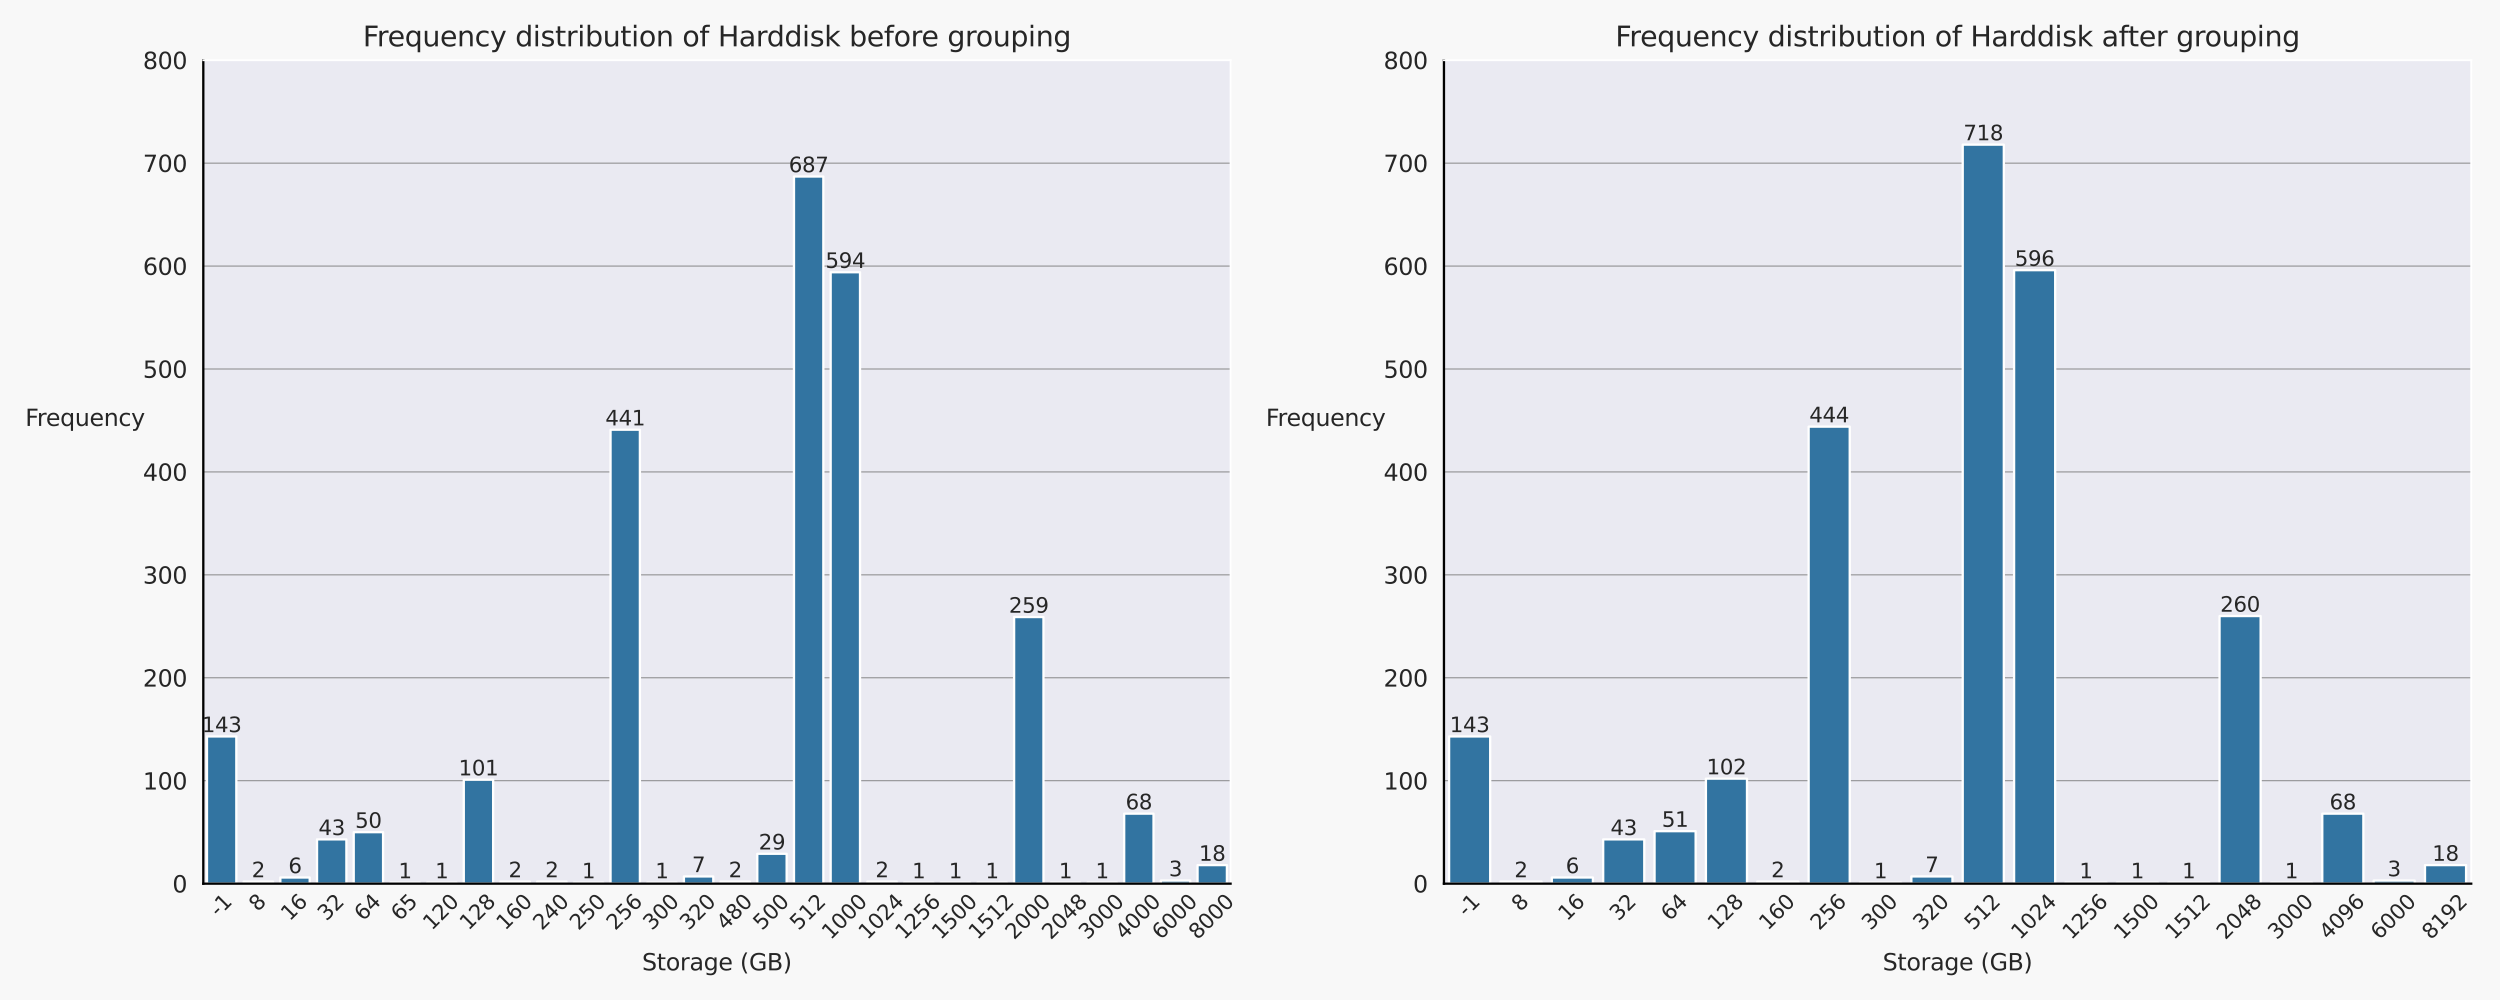 <?xml version="1.0" encoding="utf-8" standalone="no"?>
<!DOCTYPE svg PUBLIC "-//W3C//DTD SVG 1.1//EN"
  "http://www.w3.org/Graphics/SVG/1.1/DTD/svg11.dtd">
<svg xmlns:xlink="http://www.w3.org/1999/xlink" width="1080pt" height="432pt" viewBox="0 0 1080 432" xmlns="http://www.w3.org/2000/svg" version="1.1">
 <defs>
  <style type="text/css">*{stroke-linejoin: round; stroke-linecap: butt}</style>
 </defs>
 <g id="figure_1">
  <g id="patch_1">
   <path d="M 0 432 
L 1080 432 
L 1080 0 
L 0 0 
z
" style="fill: #f8f8f8"/>
  </g>
  <g id="axes_1">
   <g id="patch_2">
    <path d="M 87.827 381.74 
L 531.606 381.74 
L 531.606 26.016 
L 87.827 26.016 
z
" style="fill: #eaeaf2"/>
   </g>
   <g id="matplotlib.axis_1">
    <g id="xtick_1">
     <g id="text_1">
      <!-- -1 -->
      <g style="fill: #262626" transform="translate(94.335 396.421) rotate(-45) scale(0.09 -0.09)">
       <defs>
        <path id="DejaVuSans-2d" d="M 313 2009 
L 1997 2009 
L 1997 1497 
L 313 1497 
L 313 2009 
z
" transform="scale(0.016)"/>
        <path id="DejaVuSans-31" d="M 794 531 
L 1825 531 
L 1825 4091 
L 703 3866 
L 703 4441 
L 1819 4666 
L 2450 4666 
L 2450 531 
L 3481 531 
L 3481 0 
L 794 0 
L 794 531 
z
" transform="scale(0.016)"/>
       </defs>
       <use xlink:href="#DejaVuSans-2d"/>
       <use xlink:href="#DejaVuSans-31" x="36.084"/>
      </g>
     </g>
    </g>
    <g id="xtick_2">
     <g id="text_2">
      <!-- 8 -->
      <g style="fill: #262626" transform="translate(111.332 394.125) rotate(-45) scale(0.09 -0.09)">
       <defs>
        <path id="DejaVuSans-38" d="M 2034 2216 
Q 1584 2216 1326 1975 
Q 1069 1734 1069 1313 
Q 1069 891 1326 650 
Q 1584 409 2034 409 
Q 2484 409 2743 651 
Q 3003 894 3003 1313 
Q 3003 1734 2745 1975 
Q 2488 2216 2034 2216 
z
M 1403 2484 
Q 997 2584 770 2862 
Q 544 3141 544 3541 
Q 544 4100 942 4425 
Q 1341 4750 2034 4750 
Q 2731 4750 3128 4425 
Q 3525 4100 3525 3541 
Q 3525 3141 3298 2862 
Q 3072 2584 2669 2484 
Q 3125 2378 3379 2068 
Q 3634 1759 3634 1313 
Q 3634 634 3220 271 
Q 2806 -91 2034 -91 
Q 1263 -91 848 271 
Q 434 634 434 1313 
Q 434 1759 690 2068 
Q 947 2378 1403 2484 
z
M 1172 3481 
Q 1172 3119 1398 2916 
Q 1625 2713 2034 2713 
Q 2441 2713 2670 2916 
Q 2900 3119 2900 3481 
Q 2900 3844 2670 4047 
Q 2441 4250 2034 4250 
Q 1625 4250 1398 4047 
Q 1172 3844 1172 3481 
z
" transform="scale(0.016)"/>
       </defs>
       <use xlink:href="#DejaVuSans-38"/>
      </g>
     </g>
    </g>
    <g id="xtick_3">
     <g id="text_3">
      <!-- 16 -->
      <g style="fill: #262626" transform="translate(125.157 398.174) rotate(-45) scale(0.09 -0.09)">
       <defs>
        <path id="DejaVuSans-36" d="M 2113 2584 
Q 1688 2584 1439 2293 
Q 1191 2003 1191 1497 
Q 1191 994 1439 701 
Q 1688 409 2113 409 
Q 2538 409 2786 701 
Q 3034 994 3034 1497 
Q 3034 2003 2786 2293 
Q 2538 2584 2113 2584 
z
M 3366 4563 
L 3366 3988 
Q 3128 4100 2886 4159 
Q 2644 4219 2406 4219 
Q 1781 4219 1451 3797 
Q 1122 3375 1075 2522 
Q 1259 2794 1537 2939 
Q 1816 3084 2150 3084 
Q 2853 3084 3261 2657 
Q 3669 2231 3669 1497 
Q 3669 778 3244 343 
Q 2819 -91 2113 -91 
Q 1303 -91 875 529 
Q 447 1150 447 2328 
Q 447 3434 972 4092 
Q 1497 4750 2381 4750 
Q 2619 4750 2861 4703 
Q 3103 4656 3366 4563 
z
" transform="scale(0.016)"/>
       </defs>
       <use xlink:href="#DejaVuSans-31"/>
       <use xlink:href="#DejaVuSans-36" x="63.623"/>
      </g>
     </g>
    </g>
    <g id="xtick_4">
     <g id="text_4">
      <!-- 32 -->
      <g style="fill: #262626" transform="translate(141.006 398.174) rotate(-45) scale(0.09 -0.09)">
       <defs>
        <path id="DejaVuSans-33" d="M 2597 2516 
Q 3050 2419 3304 2112 
Q 3559 1806 3559 1356 
Q 3559 666 3084 287 
Q 2609 -91 1734 -91 
Q 1441 -91 1130 -33 
Q 819 25 488 141 
L 488 750 
Q 750 597 1062 519 
Q 1375 441 1716 441 
Q 2309 441 2620 675 
Q 2931 909 2931 1356 
Q 2931 1769 2642 2001 
Q 2353 2234 1838 2234 
L 1294 2234 
L 1294 2753 
L 1863 2753 
Q 2328 2753 2575 2939 
Q 2822 3125 2822 3475 
Q 2822 3834 2567 4026 
Q 2313 4219 1838 4219 
Q 1578 4219 1281 4162 
Q 984 4106 628 3988 
L 628 4550 
Q 988 4650 1302 4700 
Q 1616 4750 1894 4750 
Q 2613 4750 3031 4423 
Q 3450 4097 3450 3541 
Q 3450 3153 3228 2886 
Q 3006 2619 2597 2516 
z
" transform="scale(0.016)"/>
        <path id="DejaVuSans-32" d="M 1228 531 
L 3431 531 
L 3431 0 
L 469 0 
L 469 531 
Q 828 903 1448 1529 
Q 2069 2156 2228 2338 
Q 2531 2678 2651 2914 
Q 2772 3150 2772 3378 
Q 2772 3750 2511 3984 
Q 2250 4219 1831 4219 
Q 1534 4219 1204 4116 
Q 875 4013 500 3803 
L 500 4441 
Q 881 4594 1212 4672 
Q 1544 4750 1819 4750 
Q 2544 4750 2975 4387 
Q 3406 4025 3406 3419 
Q 3406 3131 3298 2873 
Q 3191 2616 2906 2266 
Q 2828 2175 2409 1742 
Q 1991 1309 1228 531 
z
" transform="scale(0.016)"/>
       </defs>
       <use xlink:href="#DejaVuSans-33"/>
       <use xlink:href="#DejaVuSans-32" x="63.623"/>
      </g>
     </g>
    </g>
    <g id="xtick_5">
     <g id="text_5">
      <!-- 64 -->
      <g style="fill: #262626" transform="translate(156.856 398.174) rotate(-45) scale(0.09 -0.09)">
       <defs>
        <path id="DejaVuSans-34" d="M 2419 4116 
L 825 1625 
L 2419 1625 
L 2419 4116 
z
M 2253 4666 
L 3047 4666 
L 3047 1625 
L 3713 1625 
L 3713 1100 
L 3047 1100 
L 3047 0 
L 2419 0 
L 2419 1100 
L 313 1100 
L 313 1709 
L 2253 4666 
z
" transform="scale(0.016)"/>
       </defs>
       <use xlink:href="#DejaVuSans-36"/>
       <use xlink:href="#DejaVuSans-34" x="63.623"/>
      </g>
     </g>
    </g>
    <g id="xtick_6">
     <g id="text_6">
      <!-- 65 -->
      <g style="fill: #262626" transform="translate(172.705 398.174) rotate(-45) scale(0.09 -0.09)">
       <defs>
        <path id="DejaVuSans-35" d="M 691 4666 
L 3169 4666 
L 3169 4134 
L 1269 4134 
L 1269 2991 
Q 1406 3038 1543 3061 
Q 1681 3084 1819 3084 
Q 2600 3084 3056 2656 
Q 3513 2228 3513 1497 
Q 3513 744 3044 326 
Q 2575 -91 1722 -91 
Q 1428 -91 1123 -41 
Q 819 9 494 109 
L 494 744 
Q 775 591 1075 516 
Q 1375 441 1709 441 
Q 2250 441 2565 725 
Q 2881 1009 2881 1497 
Q 2881 1984 2565 2268 
Q 2250 2553 1709 2553 
Q 1456 2553 1204 2497 
Q 953 2441 691 2322 
L 691 4666 
z
" transform="scale(0.016)"/>
       </defs>
       <use xlink:href="#DejaVuSans-36"/>
       <use xlink:href="#DejaVuSans-35" x="63.623"/>
      </g>
     </g>
    </g>
    <g id="xtick_7">
     <g id="text_7">
      <!-- 120 -->
      <g style="fill: #262626" transform="translate(186.53 402.223) rotate(-45) scale(0.09 -0.09)">
       <defs>
        <path id="DejaVuSans-30" d="M 2034 4250 
Q 1547 4250 1301 3770 
Q 1056 3291 1056 2328 
Q 1056 1369 1301 889 
Q 1547 409 2034 409 
Q 2525 409 2770 889 
Q 3016 1369 3016 2328 
Q 3016 3291 2770 3770 
Q 2525 4250 2034 4250 
z
M 2034 4750 
Q 2819 4750 3233 4129 
Q 3647 3509 3647 2328 
Q 3647 1150 3233 529 
Q 2819 -91 2034 -91 
Q 1250 -91 836 529 
Q 422 1150 422 2328 
Q 422 3509 836 4129 
Q 1250 4750 2034 4750 
z
" transform="scale(0.016)"/>
       </defs>
       <use xlink:href="#DejaVuSans-31"/>
       <use xlink:href="#DejaVuSans-32" x="63.623"/>
       <use xlink:href="#DejaVuSans-30" x="127.246"/>
      </g>
     </g>
    </g>
    <g id="xtick_8">
     <g id="text_8">
      <!-- 128 -->
      <g style="fill: #262626" transform="translate(202.379 402.223) rotate(-45) scale(0.09 -0.09)">
       <use xlink:href="#DejaVuSans-31"/>
       <use xlink:href="#DejaVuSans-32" x="63.623"/>
       <use xlink:href="#DejaVuSans-38" x="127.246"/>
      </g>
     </g>
    </g>
    <g id="xtick_9">
     <g id="text_9">
      <!-- 160 -->
      <g style="fill: #262626" transform="translate(218.228 402.223) rotate(-45) scale(0.09 -0.09)">
       <use xlink:href="#DejaVuSans-31"/>
       <use xlink:href="#DejaVuSans-36" x="63.623"/>
       <use xlink:href="#DejaVuSans-30" x="127.246"/>
      </g>
     </g>
    </g>
    <g id="xtick_10">
     <g id="text_10">
      <!-- 240 -->
      <g style="fill: #262626" transform="translate(234.077 402.223) rotate(-45) scale(0.09 -0.09)">
       <use xlink:href="#DejaVuSans-32"/>
       <use xlink:href="#DejaVuSans-34" x="63.623"/>
       <use xlink:href="#DejaVuSans-30" x="127.246"/>
      </g>
     </g>
    </g>
    <g id="xtick_11">
     <g id="text_11">
      <!-- 250 -->
      <g style="fill: #262626" transform="translate(249.927 402.223) rotate(-45) scale(0.09 -0.09)">
       <use xlink:href="#DejaVuSans-32"/>
       <use xlink:href="#DejaVuSans-35" x="63.623"/>
       <use xlink:href="#DejaVuSans-30" x="127.246"/>
      </g>
     </g>
    </g>
    <g id="xtick_12">
     <g id="text_12">
      <!-- 256 -->
      <g style="fill: #262626" transform="translate(265.776 402.223) rotate(-45) scale(0.09 -0.09)">
       <use xlink:href="#DejaVuSans-32"/>
       <use xlink:href="#DejaVuSans-35" x="63.623"/>
       <use xlink:href="#DejaVuSans-36" x="127.246"/>
      </g>
     </g>
    </g>
    <g id="xtick_13">
     <g id="text_13">
      <!-- 300 -->
      <g style="fill: #262626" transform="translate(281.625 402.223) rotate(-45) scale(0.09 -0.09)">
       <use xlink:href="#DejaVuSans-33"/>
       <use xlink:href="#DejaVuSans-30" x="63.623"/>
       <use xlink:href="#DejaVuSans-30" x="127.246"/>
      </g>
     </g>
    </g>
    <g id="xtick_14">
     <g id="text_14">
      <!-- 320 -->
      <g style="fill: #262626" transform="translate(297.474 402.223) rotate(-45) scale(0.09 -0.09)">
       <use xlink:href="#DejaVuSans-33"/>
       <use xlink:href="#DejaVuSans-32" x="63.623"/>
       <use xlink:href="#DejaVuSans-30" x="127.246"/>
      </g>
     </g>
    </g>
    <g id="xtick_15">
     <g id="text_15">
      <!-- 480 -->
      <g style="fill: #262626" transform="translate(313.324 402.223) rotate(-45) scale(0.09 -0.09)">
       <use xlink:href="#DejaVuSans-34"/>
       <use xlink:href="#DejaVuSans-38" x="63.623"/>
       <use xlink:href="#DejaVuSans-30" x="127.246"/>
      </g>
     </g>
    </g>
    <g id="xtick_16">
     <g id="text_16">
      <!-- 500 -->
      <g style="fill: #262626" transform="translate(329.173 402.223) rotate(-45) scale(0.09 -0.09)">
       <use xlink:href="#DejaVuSans-35"/>
       <use xlink:href="#DejaVuSans-30" x="63.623"/>
       <use xlink:href="#DejaVuSans-30" x="127.246"/>
      </g>
     </g>
    </g>
    <g id="xtick_17">
     <g id="text_17">
      <!-- 512 -->
      <g style="fill: #262626" transform="translate(345.022 402.223) rotate(-45) scale(0.09 -0.09)">
       <use xlink:href="#DejaVuSans-35"/>
       <use xlink:href="#DejaVuSans-31" x="63.623"/>
       <use xlink:href="#DejaVuSans-32" x="127.246"/>
      </g>
     </g>
    </g>
    <g id="xtick_18">
     <g id="text_18">
      <!-- 1000 -->
      <g style="fill: #262626" transform="translate(358.847 406.272) rotate(-45) scale(0.09 -0.09)">
       <use xlink:href="#DejaVuSans-31"/>
       <use xlink:href="#DejaVuSans-30" x="63.623"/>
       <use xlink:href="#DejaVuSans-30" x="127.246"/>
       <use xlink:href="#DejaVuSans-30" x="190.869"/>
      </g>
     </g>
    </g>
    <g id="xtick_19">
     <g id="text_19">
      <!-- 1024 -->
      <g style="fill: #262626" transform="translate(374.696 406.272) rotate(-45) scale(0.09 -0.09)">
       <use xlink:href="#DejaVuSans-31"/>
       <use xlink:href="#DejaVuSans-30" x="63.623"/>
       <use xlink:href="#DejaVuSans-32" x="127.246"/>
       <use xlink:href="#DejaVuSans-34" x="190.869"/>
      </g>
     </g>
    </g>
    <g id="xtick_20">
     <g id="text_20">
      <!-- 1256 -->
      <g style="fill: #262626" transform="translate(390.545 406.272) rotate(-45) scale(0.09 -0.09)">
       <use xlink:href="#DejaVuSans-31"/>
       <use xlink:href="#DejaVuSans-32" x="63.623"/>
       <use xlink:href="#DejaVuSans-35" x="127.246"/>
       <use xlink:href="#DejaVuSans-36" x="190.869"/>
      </g>
     </g>
    </g>
    <g id="xtick_21">
     <g id="text_21">
      <!-- 1500 -->
      <g style="fill: #262626" transform="translate(406.395 406.272) rotate(-45) scale(0.09 -0.09)">
       <use xlink:href="#DejaVuSans-31"/>
       <use xlink:href="#DejaVuSans-35" x="63.623"/>
       <use xlink:href="#DejaVuSans-30" x="127.246"/>
       <use xlink:href="#DejaVuSans-30" x="190.869"/>
      </g>
     </g>
    </g>
    <g id="xtick_22">
     <g id="text_22">
      <!-- 1512 -->
      <g style="fill: #262626" transform="translate(422.244 406.272) rotate(-45) scale(0.09 -0.09)">
       <use xlink:href="#DejaVuSans-31"/>
       <use xlink:href="#DejaVuSans-35" x="63.623"/>
       <use xlink:href="#DejaVuSans-31" x="127.246"/>
       <use xlink:href="#DejaVuSans-32" x="190.869"/>
      </g>
     </g>
    </g>
    <g id="xtick_23">
     <g id="text_23">
      <!-- 2000 -->
      <g style="fill: #262626" transform="translate(438.093 406.272) rotate(-45) scale(0.09 -0.09)">
       <use xlink:href="#DejaVuSans-32"/>
       <use xlink:href="#DejaVuSans-30" x="63.623"/>
       <use xlink:href="#DejaVuSans-30" x="127.246"/>
       <use xlink:href="#DejaVuSans-30" x="190.869"/>
      </g>
     </g>
    </g>
    <g id="xtick_24">
     <g id="text_24">
      <!-- 2048 -->
      <g style="fill: #262626" transform="translate(453.942 406.272) rotate(-45) scale(0.09 -0.09)">
       <use xlink:href="#DejaVuSans-32"/>
       <use xlink:href="#DejaVuSans-30" x="63.623"/>
       <use xlink:href="#DejaVuSans-34" x="127.246"/>
       <use xlink:href="#DejaVuSans-38" x="190.869"/>
      </g>
     </g>
    </g>
    <g id="xtick_25">
     <g id="text_25">
      <!-- 3000 -->
      <g style="fill: #262626" transform="translate(469.792 406.272) rotate(-45) scale(0.09 -0.09)">
       <use xlink:href="#DejaVuSans-33"/>
       <use xlink:href="#DejaVuSans-30" x="63.623"/>
       <use xlink:href="#DejaVuSans-30" x="127.246"/>
       <use xlink:href="#DejaVuSans-30" x="190.869"/>
      </g>
     </g>
    </g>
    <g id="xtick_26">
     <g id="text_26">
      <!-- 4000 -->
      <g style="fill: #262626" transform="translate(485.641 406.272) rotate(-45) scale(0.09 -0.09)">
       <use xlink:href="#DejaVuSans-34"/>
       <use xlink:href="#DejaVuSans-30" x="63.623"/>
       <use xlink:href="#DejaVuSans-30" x="127.246"/>
       <use xlink:href="#DejaVuSans-30" x="190.869"/>
      </g>
     </g>
    </g>
    <g id="xtick_27">
     <g id="text_27">
      <!-- 6000 -->
      <g style="fill: #262626" transform="translate(501.49 406.272) rotate(-45) scale(0.09 -0.09)">
       <use xlink:href="#DejaVuSans-36"/>
       <use xlink:href="#DejaVuSans-30" x="63.623"/>
       <use xlink:href="#DejaVuSans-30" x="127.246"/>
       <use xlink:href="#DejaVuSans-30" x="190.869"/>
      </g>
     </g>
    </g>
    <g id="xtick_28">
     <g id="text_28">
      <!-- 8000 -->
      <g style="fill: #262626" transform="translate(517.339 406.272) rotate(-45) scale(0.09 -0.09)">
       <use xlink:href="#DejaVuSans-38"/>
       <use xlink:href="#DejaVuSans-30" x="63.623"/>
       <use xlink:href="#DejaVuSans-30" x="127.246"/>
       <use xlink:href="#DejaVuSans-30" x="190.869"/>
      </g>
     </g>
    </g>
    <g id="text_29">
     <!-- Storage (GB) -->
     <g style="fill: #262626" transform="translate(277.357 419.194) scale(0.1 -0.1)">
      <defs>
       <path id="DejaVuSans-53" d="M 3425 4513 
L 3425 3897 
Q 3066 4069 2747 4153 
Q 2428 4238 2131 4238 
Q 1616 4238 1336 4038 
Q 1056 3838 1056 3469 
Q 1056 3159 1242 3001 
Q 1428 2844 1947 2747 
L 2328 2669 
Q 3034 2534 3370 2195 
Q 3706 1856 3706 1288 
Q 3706 609 3251 259 
Q 2797 -91 1919 -91 
Q 1588 -91 1214 -16 
Q 841 59 441 206 
L 441 856 
Q 825 641 1194 531 
Q 1563 422 1919 422 
Q 2459 422 2753 634 
Q 3047 847 3047 1241 
Q 3047 1584 2836 1778 
Q 2625 1972 2144 2069 
L 1759 2144 
Q 1053 2284 737 2584 
Q 422 2884 422 3419 
Q 422 4038 858 4394 
Q 1294 4750 2059 4750 
Q 2388 4750 2728 4690 
Q 3069 4631 3425 4513 
z
" transform="scale(0.016)"/>
       <path id="DejaVuSans-74" d="M 1172 4494 
L 1172 3500 
L 2356 3500 
L 2356 3053 
L 1172 3053 
L 1172 1153 
Q 1172 725 1289 603 
Q 1406 481 1766 481 
L 2356 481 
L 2356 0 
L 1766 0 
Q 1100 0 847 248 
Q 594 497 594 1153 
L 594 3053 
L 172 3053 
L 172 3500 
L 594 3500 
L 594 4494 
L 1172 4494 
z
" transform="scale(0.016)"/>
       <path id="DejaVuSans-6f" d="M 1959 3097 
Q 1497 3097 1228 2736 
Q 959 2375 959 1747 
Q 959 1119 1226 758 
Q 1494 397 1959 397 
Q 2419 397 2687 759 
Q 2956 1122 2956 1747 
Q 2956 2369 2687 2733 
Q 2419 3097 1959 3097 
z
M 1959 3584 
Q 2709 3584 3137 3096 
Q 3566 2609 3566 1747 
Q 3566 888 3137 398 
Q 2709 -91 1959 -91 
Q 1206 -91 779 398 
Q 353 888 353 1747 
Q 353 2609 779 3096 
Q 1206 3584 1959 3584 
z
" transform="scale(0.016)"/>
       <path id="DejaVuSans-72" d="M 2631 2963 
Q 2534 3019 2420 3045 
Q 2306 3072 2169 3072 
Q 1681 3072 1420 2755 
Q 1159 2438 1159 1844 
L 1159 0 
L 581 0 
L 581 3500 
L 1159 3500 
L 1159 2956 
Q 1341 3275 1631 3429 
Q 1922 3584 2338 3584 
Q 2397 3584 2469 3576 
Q 2541 3569 2628 3553 
L 2631 2963 
z
" transform="scale(0.016)"/>
       <path id="DejaVuSans-61" d="M 2194 1759 
Q 1497 1759 1228 1600 
Q 959 1441 959 1056 
Q 959 750 1161 570 
Q 1363 391 1709 391 
Q 2188 391 2477 730 
Q 2766 1069 2766 1631 
L 2766 1759 
L 2194 1759 
z
M 3341 1997 
L 3341 0 
L 2766 0 
L 2766 531 
Q 2569 213 2275 61 
Q 1981 -91 1556 -91 
Q 1019 -91 701 211 
Q 384 513 384 1019 
Q 384 1609 779 1909 
Q 1175 2209 1959 2209 
L 2766 2209 
L 2766 2266 
Q 2766 2663 2505 2880 
Q 2244 3097 1772 3097 
Q 1472 3097 1187 3025 
Q 903 2953 641 2809 
L 641 3341 
Q 956 3463 1253 3523 
Q 1550 3584 1831 3584 
Q 2591 3584 2966 3190 
Q 3341 2797 3341 1997 
z
" transform="scale(0.016)"/>
       <path id="DejaVuSans-67" d="M 2906 1791 
Q 2906 2416 2648 2759 
Q 2391 3103 1925 3103 
Q 1463 3103 1205 2759 
Q 947 2416 947 1791 
Q 947 1169 1205 825 
Q 1463 481 1925 481 
Q 2391 481 2648 825 
Q 2906 1169 2906 1791 
z
M 3481 434 
Q 3481 -459 3084 -895 
Q 2688 -1331 1869 -1331 
Q 1566 -1331 1297 -1286 
Q 1028 -1241 775 -1147 
L 775 -588 
Q 1028 -725 1275 -790 
Q 1522 -856 1778 -856 
Q 2344 -856 2625 -561 
Q 2906 -266 2906 331 
L 2906 616 
Q 2728 306 2450 153 
Q 2172 0 1784 0 
Q 1141 0 747 490 
Q 353 981 353 1791 
Q 353 2603 747 3093 
Q 1141 3584 1784 3584 
Q 2172 3584 2450 3431 
Q 2728 3278 2906 2969 
L 2906 3500 
L 3481 3500 
L 3481 434 
z
" transform="scale(0.016)"/>
       <path id="DejaVuSans-65" d="M 3597 1894 
L 3597 1613 
L 953 1613 
Q 991 1019 1311 708 
Q 1631 397 2203 397 
Q 2534 397 2845 478 
Q 3156 559 3463 722 
L 3463 178 
Q 3153 47 2828 -22 
Q 2503 -91 2169 -91 
Q 1331 -91 842 396 
Q 353 884 353 1716 
Q 353 2575 817 3079 
Q 1281 3584 2069 3584 
Q 2775 3584 3186 3129 
Q 3597 2675 3597 1894 
z
M 3022 2063 
Q 3016 2534 2758 2815 
Q 2500 3097 2075 3097 
Q 1594 3097 1305 2825 
Q 1016 2553 972 2059 
L 3022 2063 
z
" transform="scale(0.016)"/>
       <path id="DejaVuSans-20" transform="scale(0.016)"/>
       <path id="DejaVuSans-28" d="M 1984 4856 
Q 1566 4138 1362 3434 
Q 1159 2731 1159 2009 
Q 1159 1288 1364 580 
Q 1569 -128 1984 -844 
L 1484 -844 
Q 1016 -109 783 600 
Q 550 1309 550 2009 
Q 550 2706 781 3412 
Q 1013 4119 1484 4856 
L 1984 4856 
z
" transform="scale(0.016)"/>
       <path id="DejaVuSans-47" d="M 3809 666 
L 3809 1919 
L 2778 1919 
L 2778 2438 
L 4434 2438 
L 4434 434 
Q 4069 175 3628 42 
Q 3188 -91 2688 -91 
Q 1594 -91 976 548 
Q 359 1188 359 2328 
Q 359 3472 976 4111 
Q 1594 4750 2688 4750 
Q 3144 4750 3555 4637 
Q 3966 4525 4313 4306 
L 4313 3634 
Q 3963 3931 3569 4081 
Q 3175 4231 2741 4231 
Q 1884 4231 1454 3753 
Q 1025 3275 1025 2328 
Q 1025 1384 1454 906 
Q 1884 428 2741 428 
Q 3075 428 3337 486 
Q 3600 544 3809 666 
z
" transform="scale(0.016)"/>
       <path id="DejaVuSans-42" d="M 1259 2228 
L 1259 519 
L 2272 519 
Q 2781 519 3026 730 
Q 3272 941 3272 1375 
Q 3272 1813 3026 2020 
Q 2781 2228 2272 2228 
L 1259 2228 
z
M 1259 4147 
L 1259 2741 
L 2194 2741 
Q 2656 2741 2882 2914 
Q 3109 3088 3109 3444 
Q 3109 3797 2882 3972 
Q 2656 4147 2194 4147 
L 1259 4147 
z
M 628 4666 
L 2241 4666 
Q 2963 4666 3353 4366 
Q 3744 4066 3744 3513 
Q 3744 3084 3544 2831 
Q 3344 2578 2956 2516 
Q 3422 2416 3680 2098 
Q 3938 1781 3938 1306 
Q 3938 681 3513 340 
Q 3088 0 2303 0 
L 628 0 
L 628 4666 
z
" transform="scale(0.016)"/>
       <path id="DejaVuSans-29" d="M 513 4856 
L 1013 4856 
Q 1481 4119 1714 3412 
Q 1947 2706 1947 2009 
Q 1947 1309 1714 600 
Q 1481 -109 1013 -844 
L 513 -844 
Q 928 -128 1133 580 
Q 1338 1288 1338 2009 
Q 1338 2731 1133 3434 
Q 928 4138 513 4856 
z
" transform="scale(0.016)"/>
      </defs>
      <use xlink:href="#DejaVuSans-53"/>
      <use xlink:href="#DejaVuSans-74" x="63.477"/>
      <use xlink:href="#DejaVuSans-6f" x="102.686"/>
      <use xlink:href="#DejaVuSans-72" x="163.867"/>
      <use xlink:href="#DejaVuSans-61" x="204.98"/>
      <use xlink:href="#DejaVuSans-67" x="266.26"/>
      <use xlink:href="#DejaVuSans-65" x="329.736"/>
      <use xlink:href="#DejaVuSans-20" x="391.26"/>
      <use xlink:href="#DejaVuSans-28" x="423.047"/>
      <use xlink:href="#DejaVuSans-47" x="462.061"/>
      <use xlink:href="#DejaVuSans-42" x="539.551"/>
      <use xlink:href="#DejaVuSans-29" x="608.154"/>
     </g>
    </g>
   </g>
   <g id="matplotlib.axis_2">
    <g id="ytick_1">
     <g id="line2d_1">
      <path d="M 87.827 381.74 
L 531.606 381.74 
" clip-path="url(#pb5ae0b5956)" style="fill: none; stroke: #808080; stroke-width: 0.4; stroke-linecap: round"/>
     </g>
     <g id="text_30">
      <!-- 0 -->
      <g style="fill: #262626" transform="translate(74.465 385.539) scale(0.1 -0.1)">
       <use xlink:href="#DejaVuSans-30"/>
      </g>
     </g>
    </g>
    <g id="ytick_2">
     <g id="line2d_2">
      <path d="M 87.827 337.274 
L 531.606 337.274 
" clip-path="url(#pb5ae0b5956)" style="fill: none; stroke: #808080; stroke-width: 0.4; stroke-linecap: round"/>
     </g>
     <g id="text_31">
      <!-- 100 -->
      <g style="fill: #262626" transform="translate(61.739 341.074) scale(0.1 -0.1)">
       <use xlink:href="#DejaVuSans-31"/>
       <use xlink:href="#DejaVuSans-30" x="63.623"/>
       <use xlink:href="#DejaVuSans-30" x="127.246"/>
      </g>
     </g>
    </g>
    <g id="ytick_3">
     <g id="line2d_3">
      <path d="M 87.827 292.809 
L 531.606 292.809 
" clip-path="url(#pb5ae0b5956)" style="fill: none; stroke: #808080; stroke-width: 0.4; stroke-linecap: round"/>
     </g>
     <g id="text_32">
      <!-- 200 -->
      <g style="fill: #262626" transform="translate(61.739 296.608) scale(0.1 -0.1)">
       <use xlink:href="#DejaVuSans-32"/>
       <use xlink:href="#DejaVuSans-30" x="63.623"/>
       <use xlink:href="#DejaVuSans-30" x="127.246"/>
      </g>
     </g>
    </g>
    <g id="ytick_4">
     <g id="line2d_4">
      <path d="M 87.827 248.343 
L 531.606 248.343 
" clip-path="url(#pb5ae0b5956)" style="fill: none; stroke: #808080; stroke-width: 0.4; stroke-linecap: round"/>
     </g>
     <g id="text_33">
      <!-- 300 -->
      <g style="fill: #262626" transform="translate(61.739 252.143) scale(0.1 -0.1)">
       <use xlink:href="#DejaVuSans-33"/>
       <use xlink:href="#DejaVuSans-30" x="63.623"/>
       <use xlink:href="#DejaVuSans-30" x="127.246"/>
      </g>
     </g>
    </g>
    <g id="ytick_5">
     <g id="line2d_5">
      <path d="M 87.827 203.878 
L 531.606 203.878 
" clip-path="url(#pb5ae0b5956)" style="fill: none; stroke: #808080; stroke-width: 0.4; stroke-linecap: round"/>
     </g>
     <g id="text_34">
      <!-- 400 -->
      <g style="fill: #262626" transform="translate(61.739 207.677) scale(0.1 -0.1)">
       <use xlink:href="#DejaVuSans-34"/>
       <use xlink:href="#DejaVuSans-30" x="63.623"/>
       <use xlink:href="#DejaVuSans-30" x="127.246"/>
      </g>
     </g>
    </g>
    <g id="ytick_6">
     <g id="line2d_6">
      <path d="M 87.827 159.412 
L 531.606 159.412 
" clip-path="url(#pb5ae0b5956)" style="fill: none; stroke: #808080; stroke-width: 0.4; stroke-linecap: round"/>
     </g>
     <g id="text_35">
      <!-- 500 -->
      <g style="fill: #262626" transform="translate(61.739 163.212) scale(0.1 -0.1)">
       <use xlink:href="#DejaVuSans-35"/>
       <use xlink:href="#DejaVuSans-30" x="63.623"/>
       <use xlink:href="#DejaVuSans-30" x="127.246"/>
      </g>
     </g>
    </g>
    <g id="ytick_7">
     <g id="line2d_7">
      <path d="M 87.827 114.947 
L 531.606 114.947 
" clip-path="url(#pb5ae0b5956)" style="fill: none; stroke: #808080; stroke-width: 0.4; stroke-linecap: round"/>
     </g>
     <g id="text_36">
      <!-- 600 -->
      <g style="fill: #262626" transform="translate(61.739 118.746) scale(0.1 -0.1)">
       <use xlink:href="#DejaVuSans-36"/>
       <use xlink:href="#DejaVuSans-30" x="63.623"/>
       <use xlink:href="#DejaVuSans-30" x="127.246"/>
      </g>
     </g>
    </g>
    <g id="ytick_8">
     <g id="line2d_8">
      <path d="M 87.827 70.481 
L 531.606 70.481 
" clip-path="url(#pb5ae0b5956)" style="fill: none; stroke: #808080; stroke-width: 0.4; stroke-linecap: round"/>
     </g>
     <g id="text_37">
      <!-- 700 -->
      <g style="fill: #262626" transform="translate(61.739 74.281) scale(0.1 -0.1)">
       <defs>
        <path id="DejaVuSans-37" d="M 525 4666 
L 3525 4666 
L 3525 4397 
L 1831 0 
L 1172 0 
L 2766 4134 
L 525 4134 
L 525 4666 
z
" transform="scale(0.016)"/>
       </defs>
       <use xlink:href="#DejaVuSans-37"/>
       <use xlink:href="#DejaVuSans-30" x="63.623"/>
       <use xlink:href="#DejaVuSans-30" x="127.246"/>
      </g>
     </g>
    </g>
    <g id="ytick_9">
     <g id="line2d_9">
      <path d="M 87.827 26.016 
L 531.606 26.016 
" clip-path="url(#pb5ae0b5956)" style="fill: none; stroke: #808080; stroke-width: 0.4; stroke-linecap: round"/>
     </g>
     <g id="text_38">
      <!-- 800 -->
      <g style="fill: #262626" transform="translate(61.739 29.815) scale(0.1 -0.1)">
       <use xlink:href="#DejaVuSans-38"/>
       <use xlink:href="#DejaVuSans-30" x="63.623"/>
       <use xlink:href="#DejaVuSans-30" x="127.246"/>
      </g>
     </g>
    </g>
    <g id="text_39">
     <!-- Frequency -->
     <g style="fill: #262626" transform="translate(10.91 184.012) scale(0.1 -0.1)">
      <defs>
       <path id="DejaVuSans-46" d="M 628 4666 
L 3309 4666 
L 3309 4134 
L 1259 4134 
L 1259 2759 
L 3109 2759 
L 3109 2228 
L 1259 2228 
L 1259 0 
L 628 0 
L 628 4666 
z
" transform="scale(0.016)"/>
       <path id="DejaVuSans-71" d="M 947 1747 
Q 947 1113 1208 752 
Q 1469 391 1925 391 
Q 2381 391 2643 752 
Q 2906 1113 2906 1747 
Q 2906 2381 2643 2742 
Q 2381 3103 1925 3103 
Q 1469 3103 1208 2742 
Q 947 2381 947 1747 
z
M 2906 525 
Q 2725 213 2448 61 
Q 2172 -91 1784 -91 
Q 1150 -91 751 415 
Q 353 922 353 1747 
Q 353 2572 751 3078 
Q 1150 3584 1784 3584 
Q 2172 3584 2448 3432 
Q 2725 3281 2906 2969 
L 2906 3500 
L 3481 3500 
L 3481 -1331 
L 2906 -1331 
L 2906 525 
z
" transform="scale(0.016)"/>
       <path id="DejaVuSans-75" d="M 544 1381 
L 544 3500 
L 1119 3500 
L 1119 1403 
Q 1119 906 1312 657 
Q 1506 409 1894 409 
Q 2359 409 2629 706 
Q 2900 1003 2900 1516 
L 2900 3500 
L 3475 3500 
L 3475 0 
L 2900 0 
L 2900 538 
Q 2691 219 2414 64 
Q 2138 -91 1772 -91 
Q 1169 -91 856 284 
Q 544 659 544 1381 
z
M 1991 3584 
L 1991 3584 
z
" transform="scale(0.016)"/>
       <path id="DejaVuSans-6e" d="M 3513 2113 
L 3513 0 
L 2938 0 
L 2938 2094 
Q 2938 2591 2744 2837 
Q 2550 3084 2163 3084 
Q 1697 3084 1428 2787 
Q 1159 2491 1159 1978 
L 1159 0 
L 581 0 
L 581 3500 
L 1159 3500 
L 1159 2956 
Q 1366 3272 1645 3428 
Q 1925 3584 2291 3584 
Q 2894 3584 3203 3211 
Q 3513 2838 3513 2113 
z
" transform="scale(0.016)"/>
       <path id="DejaVuSans-63" d="M 3122 3366 
L 3122 2828 
Q 2878 2963 2633 3030 
Q 2388 3097 2138 3097 
Q 1578 3097 1268 2742 
Q 959 2388 959 1747 
Q 959 1106 1268 751 
Q 1578 397 2138 397 
Q 2388 397 2633 464 
Q 2878 531 3122 666 
L 3122 134 
Q 2881 22 2623 -34 
Q 2366 -91 2075 -91 
Q 1284 -91 818 406 
Q 353 903 353 1747 
Q 353 2603 823 3093 
Q 1294 3584 2113 3584 
Q 2378 3584 2631 3529 
Q 2884 3475 3122 3366 
z
" transform="scale(0.016)"/>
       <path id="DejaVuSans-79" d="M 2059 -325 
Q 1816 -950 1584 -1140 
Q 1353 -1331 966 -1331 
L 506 -1331 
L 506 -850 
L 844 -850 
Q 1081 -850 1212 -737 
Q 1344 -625 1503 -206 
L 1606 56 
L 191 3500 
L 800 3500 
L 1894 763 
L 2988 3500 
L 3597 3500 
L 2059 -325 
z
" transform="scale(0.016)"/>
      </defs>
      <use xlink:href="#DejaVuSans-46"/>
      <use xlink:href="#DejaVuSans-72" x="50.27"/>
      <use xlink:href="#DejaVuSans-65" x="89.133"/>
      <use xlink:href="#DejaVuSans-71" x="150.656"/>
      <use xlink:href="#DejaVuSans-75" x="214.133"/>
      <use xlink:href="#DejaVuSans-65" x="277.512"/>
      <use xlink:href="#DejaVuSans-6e" x="339.035"/>
      <use xlink:href="#DejaVuSans-63" x="402.414"/>
      <use xlink:href="#DejaVuSans-79" x="457.395"/>
     </g>
    </g>
   </g>
   <g id="patch_3">
    <path d="M 89.412 381.74 
L 102.091 381.74 
L 102.091 318.154 
L 89.412 318.154 
z
" clip-path="url(#pb5ae0b5956)" style="fill: #3274a1; stroke: #ffffff; stroke-linejoin: miter"/>
   </g>
   <g id="patch_4">
    <path d="M 105.261 381.74 
L 117.941 381.74 
L 117.941 380.851 
L 105.261 380.851 
z
" clip-path="url(#pb5ae0b5956)" style="fill: #3274a1; stroke: #ffffff; stroke-linejoin: miter"/>
   </g>
   <g id="patch_5">
    <path d="M 121.11 381.74 
L 133.79 381.74 
L 133.79 379.072 
L 121.11 379.072 
z
" clip-path="url(#pb5ae0b5956)" style="fill: #3274a1; stroke: #ffffff; stroke-linejoin: miter"/>
   </g>
   <g id="patch_6">
    <path d="M 136.96 381.74 
L 149.639 381.74 
L 149.639 362.62 
L 136.96 362.62 
z
" clip-path="url(#pb5ae0b5956)" style="fill: #3274a1; stroke: #ffffff; stroke-linejoin: miter"/>
   </g>
   <g id="patch_7">
    <path d="M 152.809 381.74 
L 165.488 381.74 
L 165.488 359.507 
L 152.809 359.507 
z
" clip-path="url(#pb5ae0b5956)" style="fill: #3274a1; stroke: #ffffff; stroke-linejoin: miter"/>
   </g>
   <g id="patch_8">
    <path d="M 168.658 381.74 
L 181.338 381.74 
L 181.338 381.295 
L 168.658 381.295 
z
" clip-path="url(#pb5ae0b5956)" style="fill: #3274a1; stroke: #ffffff; stroke-linejoin: miter"/>
   </g>
   <g id="patch_9">
    <path d="M 184.507 381.74 
L 197.187 381.74 
L 197.187 381.295 
L 184.507 381.295 
z
" clip-path="url(#pb5ae0b5956)" style="fill: #3274a1; stroke: #ffffff; stroke-linejoin: miter"/>
   </g>
   <g id="patch_10">
    <path d="M 200.357 381.74 
L 213.036 381.74 
L 213.036 336.83 
L 200.357 336.83 
z
" clip-path="url(#pb5ae0b5956)" style="fill: #3274a1; stroke: #ffffff; stroke-linejoin: miter"/>
   </g>
   <g id="patch_11">
    <path d="M 216.206 381.74 
L 228.885 381.74 
L 228.885 380.851 
L 216.206 380.851 
z
" clip-path="url(#pb5ae0b5956)" style="fill: #3274a1; stroke: #ffffff; stroke-linejoin: miter"/>
   </g>
   <g id="patch_12">
    <path d="M 232.055 381.74 
L 244.735 381.74 
L 244.735 380.851 
L 232.055 380.851 
z
" clip-path="url(#pb5ae0b5956)" style="fill: #3274a1; stroke: #ffffff; stroke-linejoin: miter"/>
   </g>
   <g id="patch_13">
    <path d="M 247.904 381.74 
L 260.584 381.74 
L 260.584 381.295 
L 247.904 381.295 
z
" clip-path="url(#pb5ae0b5956)" style="fill: #3274a1; stroke: #ffffff; stroke-linejoin: miter"/>
   </g>
   <g id="patch_14">
    <path d="M 263.754 381.74 
L 276.433 381.74 
L 276.433 185.647 
L 263.754 185.647 
z
" clip-path="url(#pb5ae0b5956)" style="fill: #3274a1; stroke: #ffffff; stroke-linejoin: miter"/>
   </g>
   <g id="patch_15">
    <path d="M 279.603 381.74 
L 292.282 381.74 
L 292.282 381.295 
L 279.603 381.295 
z
" clip-path="url(#pb5ae0b5956)" style="fill: #3274a1; stroke: #ffffff; stroke-linejoin: miter"/>
   </g>
   <g id="patch_16">
    <path d="M 295.452 381.74 
L 308.132 381.74 
L 308.132 378.627 
L 295.452 378.627 
z
" clip-path="url(#pb5ae0b5956)" style="fill: #3274a1; stroke: #ffffff; stroke-linejoin: miter"/>
   </g>
   <g id="patch_17">
    <path d="M 311.301 381.74 
L 323.981 381.74 
L 323.981 380.851 
L 311.301 380.851 
z
" clip-path="url(#pb5ae0b5956)" style="fill: #3274a1; stroke: #ffffff; stroke-linejoin: miter"/>
   </g>
   <g id="patch_18">
    <path d="M 327.151 381.74 
L 339.83 381.74 
L 339.83 368.845 
L 327.151 368.845 
z
" clip-path="url(#pb5ae0b5956)" style="fill: #3274a1; stroke: #ffffff; stroke-linejoin: miter"/>
   </g>
   <g id="patch_19">
    <path d="M 343 381.74 
L 355.679 381.74 
L 355.679 76.262 
L 343 76.262 
z
" clip-path="url(#pb5ae0b5956)" style="fill: #3274a1; stroke: #ffffff; stroke-linejoin: miter"/>
   </g>
   <g id="patch_20">
    <path d="M 358.849 381.74 
L 371.529 381.74 
L 371.529 117.615 
L 358.849 117.615 
z
" clip-path="url(#pb5ae0b5956)" style="fill: #3274a1; stroke: #ffffff; stroke-linejoin: miter"/>
   </g>
   <g id="patch_21">
    <path d="M 374.699 381.74 
L 387.378 381.74 
L 387.378 380.851 
L 374.699 380.851 
z
" clip-path="url(#pb5ae0b5956)" style="fill: #3274a1; stroke: #ffffff; stroke-linejoin: miter"/>
   </g>
   <g id="patch_22">
    <path d="M 390.548 381.74 
L 403.227 381.74 
L 403.227 381.295 
L 390.548 381.295 
z
" clip-path="url(#pb5ae0b5956)" style="fill: #3274a1; stroke: #ffffff; stroke-linejoin: miter"/>
   </g>
   <g id="patch_23">
    <path d="M 406.397 381.74 
L 419.076 381.74 
L 419.076 381.295 
L 406.397 381.295 
z
" clip-path="url(#pb5ae0b5956)" style="fill: #3274a1; stroke: #ffffff; stroke-linejoin: miter"/>
   </g>
   <g id="patch_24">
    <path d="M 422.246 381.74 
L 434.926 381.74 
L 434.926 381.295 
L 422.246 381.295 
z
" clip-path="url(#pb5ae0b5956)" style="fill: #3274a1; stroke: #ffffff; stroke-linejoin: miter"/>
   </g>
   <g id="patch_25">
    <path d="M 438.096 381.74 
L 450.775 381.74 
L 450.775 266.574 
L 438.096 266.574 
z
" clip-path="url(#pb5ae0b5956)" style="fill: #3274a1; stroke: #ffffff; stroke-linejoin: miter"/>
   </g>
   <g id="patch_26">
    <path d="M 453.945 381.74 
L 466.624 381.74 
L 466.624 381.295 
L 453.945 381.295 
z
" clip-path="url(#pb5ae0b5956)" style="fill: #3274a1; stroke: #ffffff; stroke-linejoin: miter"/>
   </g>
   <g id="patch_27">
    <path d="M 469.794 381.74 
L 482.473 381.74 
L 482.473 381.295 
L 469.794 381.295 
z
" clip-path="url(#pb5ae0b5956)" style="fill: #3274a1; stroke: #ffffff; stroke-linejoin: miter"/>
   </g>
   <g id="patch_28">
    <path d="M 485.643 381.74 
L 498.323 381.74 
L 498.323 351.503 
L 485.643 351.503 
z
" clip-path="url(#pb5ae0b5956)" style="fill: #3274a1; stroke: #ffffff; stroke-linejoin: miter"/>
   </g>
   <g id="patch_29">
    <path d="M 501.493 381.74 
L 514.172 381.74 
L 514.172 380.406 
L 501.493 380.406 
z
" clip-path="url(#pb5ae0b5956)" style="fill: #3274a1; stroke: #ffffff; stroke-linejoin: miter"/>
   </g>
   <g id="patch_30">
    <path d="M 517.342 381.74 
L 530.021 381.74 
L 530.021 373.736 
L 517.342 373.736 
z
" clip-path="url(#pb5ae0b5956)" style="fill: #3274a1; stroke: #ffffff; stroke-linejoin: miter"/>
   </g>
   <g id="patch_31">
    <path d="M 87.827 381.74 
L 87.827 26.016 
" style="fill: none; stroke: #000000; stroke-linejoin: miter; stroke-linecap: square"/>
   </g>
   <g id="patch_32">
    <path d="M 531.606 381.74 
L 531.606 26.016 
" style="fill: none; stroke: #ffffff; stroke-width: 0.8; stroke-linejoin: miter; stroke-linecap: square"/>
   </g>
   <g id="patch_33">
    <path d="M 87.827 381.74 
L 531.606 381.74 
" style="fill: none; stroke: #000000; stroke-linejoin: miter; stroke-linecap: square"/>
   </g>
   <g id="patch_34">
    <path d="M 87.827 26.016 
L 531.606 26.016 
" style="fill: none; stroke: #ffffff; stroke-width: 0.8; stroke-linejoin: miter; stroke-linecap: square"/>
   </g>
   <g id="text_40">
    <!-- 143 -->
    <g style="fill: #262626" transform="translate(87.162 316.283) scale(0.09 -0.09)">
     <use xlink:href="#DejaVuSans-31"/>
     <use xlink:href="#DejaVuSans-34" x="63.623"/>
     <use xlink:href="#DejaVuSans-33" x="127.246"/>
    </g>
   </g>
   <g id="text_41">
    <!-- 2 -->
    <g style="fill: #262626" transform="translate(108.738 378.979) scale(0.09 -0.09)">
     <use xlink:href="#DejaVuSans-32"/>
    </g>
   </g>
   <g id="text_42">
    <!-- 6 -->
    <g style="fill: #262626" transform="translate(124.587 377.2) scale(0.09 -0.09)">
     <use xlink:href="#DejaVuSans-36"/>
    </g>
   </g>
   <g id="text_43">
    <!-- 43 -->
    <g style="fill: #262626" transform="translate(137.573 360.748) scale(0.09 -0.09)">
     <use xlink:href="#DejaVuSans-34"/>
     <use xlink:href="#DejaVuSans-33" x="63.623"/>
    </g>
   </g>
   <g id="text_44">
    <!-- 50 -->
    <g style="fill: #262626" transform="translate(153.422 357.635) scale(0.09 -0.09)">
     <use xlink:href="#DejaVuSans-35"/>
     <use xlink:href="#DejaVuSans-30" x="63.623"/>
    </g>
   </g>
   <g id="text_45">
    <!-- 1 -->
    <g style="fill: #262626" transform="translate(172.135 379.424) scale(0.09 -0.09)">
     <use xlink:href="#DejaVuSans-31"/>
    </g>
   </g>
   <g id="text_46">
    <!-- 1 -->
    <g style="fill: #262626" transform="translate(187.984 379.424) scale(0.09 -0.09)">
     <use xlink:href="#DejaVuSans-31"/>
    </g>
   </g>
   <g id="text_47">
    <!-- 101 -->
    <g style="fill: #262626" transform="translate(198.107 334.958) scale(0.09 -0.09)">
     <use xlink:href="#DejaVuSans-31"/>
     <use xlink:href="#DejaVuSans-30" x="63.623"/>
     <use xlink:href="#DejaVuSans-31" x="127.246"/>
    </g>
   </g>
   <g id="text_48">
    <!-- 2 -->
    <g style="fill: #262626" transform="translate(219.683 378.979) scale(0.09 -0.09)">
     <use xlink:href="#DejaVuSans-32"/>
    </g>
   </g>
   <g id="text_49">
    <!-- 2 -->
    <g style="fill: #262626" transform="translate(235.532 378.979) scale(0.09 -0.09)">
     <use xlink:href="#DejaVuSans-32"/>
    </g>
   </g>
   <g id="text_50">
    <!-- 1 -->
    <g style="fill: #262626" transform="translate(251.381 379.424) scale(0.09 -0.09)">
     <use xlink:href="#DejaVuSans-31"/>
    </g>
   </g>
   <g id="text_51">
    <!-- 441 -->
    <g style="fill: #262626" transform="translate(261.504 183.775) scale(0.09 -0.09)">
     <use xlink:href="#DejaVuSans-34"/>
     <use xlink:href="#DejaVuSans-34" x="63.623"/>
     <use xlink:href="#DejaVuSans-31" x="127.246"/>
    </g>
   </g>
   <g id="text_52">
    <!-- 1 -->
    <g style="fill: #262626" transform="translate(283.08 379.424) scale(0.09 -0.09)">
     <use xlink:href="#DejaVuSans-31"/>
    </g>
   </g>
   <g id="text_53">
    <!-- 7 -->
    <g style="fill: #262626" transform="translate(298.929 376.756) scale(0.09 -0.09)">
     <use xlink:href="#DejaVuSans-37"/>
    </g>
   </g>
   <g id="text_54">
    <!-- 2 -->
    <g style="fill: #262626" transform="translate(314.778 378.979) scale(0.09 -0.09)">
     <use xlink:href="#DejaVuSans-32"/>
    </g>
   </g>
   <g id="text_55">
    <!-- 29 -->
    <g style="fill: #262626" transform="translate(327.764 366.973) scale(0.09 -0.09)">
     <defs>
      <path id="DejaVuSans-39" d="M 703 97 
L 703 672 
Q 941 559 1184 500 
Q 1428 441 1663 441 
Q 2288 441 2617 861 
Q 2947 1281 2994 2138 
Q 2813 1869 2534 1725 
Q 2256 1581 1919 1581 
Q 1219 1581 811 2004 
Q 403 2428 403 3163 
Q 403 3881 828 4315 
Q 1253 4750 1959 4750 
Q 2769 4750 3195 4129 
Q 3622 3509 3622 2328 
Q 3622 1225 3098 567 
Q 2575 -91 1691 -91 
Q 1453 -91 1209 -44 
Q 966 3 703 97 
z
M 1959 2075 
Q 2384 2075 2632 2365 
Q 2881 2656 2881 3163 
Q 2881 3666 2632 3958 
Q 2384 4250 1959 4250 
Q 1534 4250 1286 3958 
Q 1038 3666 1038 3163 
Q 1038 2656 1286 2365 
Q 1534 2075 1959 2075 
z
" transform="scale(0.016)"/>
     </defs>
     <use xlink:href="#DejaVuSans-32"/>
     <use xlink:href="#DejaVuSans-39" x="63.623"/>
    </g>
   </g>
   <g id="text_56">
    <!-- 687 -->
    <g style="fill: #262626" transform="translate(340.75 74.39) scale(0.09 -0.09)">
     <use xlink:href="#DejaVuSans-36"/>
     <use xlink:href="#DejaVuSans-38" x="63.623"/>
     <use xlink:href="#DejaVuSans-37" x="127.246"/>
    </g>
   </g>
   <g id="text_57">
    <!-- 594 -->
    <g style="fill: #262626" transform="translate(356.6 115.743) scale(0.09 -0.09)">
     <use xlink:href="#DejaVuSans-35"/>
     <use xlink:href="#DejaVuSans-39" x="63.623"/>
     <use xlink:href="#DejaVuSans-34" x="127.246"/>
    </g>
   </g>
   <g id="text_58">
    <!-- 2 -->
    <g style="fill: #262626" transform="translate(378.175 378.979) scale(0.09 -0.09)">
     <use xlink:href="#DejaVuSans-32"/>
    </g>
   </g>
   <g id="text_59">
    <!-- 1 -->
    <g style="fill: #262626" transform="translate(394.024 379.424) scale(0.09 -0.09)">
     <use xlink:href="#DejaVuSans-31"/>
    </g>
   </g>
   <g id="text_60">
    <!-- 1 -->
    <g style="fill: #262626" transform="translate(409.874 379.424) scale(0.09 -0.09)">
     <use xlink:href="#DejaVuSans-31"/>
    </g>
   </g>
   <g id="text_61">
    <!-- 1 -->
    <g style="fill: #262626" transform="translate(425.723 379.424) scale(0.09 -0.09)">
     <use xlink:href="#DejaVuSans-31"/>
    </g>
   </g>
   <g id="text_62">
    <!-- 259 -->
    <g style="fill: #262626" transform="translate(435.846 264.703) scale(0.09 -0.09)">
     <use xlink:href="#DejaVuSans-32"/>
     <use xlink:href="#DejaVuSans-35" x="63.623"/>
     <use xlink:href="#DejaVuSans-39" x="127.246"/>
    </g>
   </g>
   <g id="text_63">
    <!-- 1 -->
    <g style="fill: #262626" transform="translate(457.421 379.424) scale(0.09 -0.09)">
     <use xlink:href="#DejaVuSans-31"/>
    </g>
   </g>
   <g id="text_64">
    <!-- 1 -->
    <g style="fill: #262626" transform="translate(473.271 379.424) scale(0.09 -0.09)">
     <use xlink:href="#DejaVuSans-31"/>
    </g>
   </g>
   <g id="text_65">
    <!-- 68 -->
    <g style="fill: #262626" transform="translate(486.257 349.632) scale(0.09 -0.09)">
     <use xlink:href="#DejaVuSans-36"/>
     <use xlink:href="#DejaVuSans-38" x="63.623"/>
    </g>
   </g>
   <g id="text_66">
    <!-- 3 -->
    <g style="fill: #262626" transform="translate(504.969 378.534) scale(0.09 -0.09)">
     <use xlink:href="#DejaVuSans-33"/>
    </g>
   </g>
   <g id="text_67">
    <!-- 18 -->
    <g style="fill: #262626" transform="translate(517.955 371.864) scale(0.09 -0.09)">
     <use xlink:href="#DejaVuSans-31"/>
     <use xlink:href="#DejaVuSans-38" x="63.623"/>
    </g>
   </g>
   <g id="text_68">
    <!-- Frequency distribution of Harddisk before grouping -->
    <g style="fill: #262626" transform="translate(156.766 20.016) scale(0.12 -0.12)">
     <defs>
      <path id="DejaVuSans-64" d="M 2906 2969 
L 2906 4863 
L 3481 4863 
L 3481 0 
L 2906 0 
L 2906 525 
Q 2725 213 2448 61 
Q 2172 -91 1784 -91 
Q 1150 -91 751 415 
Q 353 922 353 1747 
Q 353 2572 751 3078 
Q 1150 3584 1784 3584 
Q 2172 3584 2448 3432 
Q 2725 3281 2906 2969 
z
M 947 1747 
Q 947 1113 1208 752 
Q 1469 391 1925 391 
Q 2381 391 2643 752 
Q 2906 1113 2906 1747 
Q 2906 2381 2643 2742 
Q 2381 3103 1925 3103 
Q 1469 3103 1208 2742 
Q 947 2381 947 1747 
z
" transform="scale(0.016)"/>
      <path id="DejaVuSans-69" d="M 603 3500 
L 1178 3500 
L 1178 0 
L 603 0 
L 603 3500 
z
M 603 4863 
L 1178 4863 
L 1178 4134 
L 603 4134 
L 603 4863 
z
" transform="scale(0.016)"/>
      <path id="DejaVuSans-73" d="M 2834 3397 
L 2834 2853 
Q 2591 2978 2328 3040 
Q 2066 3103 1784 3103 
Q 1356 3103 1142 2972 
Q 928 2841 928 2578 
Q 928 2378 1081 2264 
Q 1234 2150 1697 2047 
L 1894 2003 
Q 2506 1872 2764 1633 
Q 3022 1394 3022 966 
Q 3022 478 2636 193 
Q 2250 -91 1575 -91 
Q 1294 -91 989 -36 
Q 684 19 347 128 
L 347 722 
Q 666 556 975 473 
Q 1284 391 1588 391 
Q 1994 391 2212 530 
Q 2431 669 2431 922 
Q 2431 1156 2273 1281 
Q 2116 1406 1581 1522 
L 1381 1569 
Q 847 1681 609 1914 
Q 372 2147 372 2553 
Q 372 3047 722 3315 
Q 1072 3584 1716 3584 
Q 2034 3584 2315 3537 
Q 2597 3491 2834 3397 
z
" transform="scale(0.016)"/>
      <path id="DejaVuSans-62" d="M 3116 1747 
Q 3116 2381 2855 2742 
Q 2594 3103 2138 3103 
Q 1681 3103 1420 2742 
Q 1159 2381 1159 1747 
Q 1159 1113 1420 752 
Q 1681 391 2138 391 
Q 2594 391 2855 752 
Q 3116 1113 3116 1747 
z
M 1159 2969 
Q 1341 3281 1617 3432 
Q 1894 3584 2278 3584 
Q 2916 3584 3314 3078 
Q 3713 2572 3713 1747 
Q 3713 922 3314 415 
Q 2916 -91 2278 -91 
Q 1894 -91 1617 61 
Q 1341 213 1159 525 
L 1159 0 
L 581 0 
L 581 4863 
L 1159 4863 
L 1159 2969 
z
" transform="scale(0.016)"/>
      <path id="DejaVuSans-66" d="M 2375 4863 
L 2375 4384 
L 1825 4384 
Q 1516 4384 1395 4259 
Q 1275 4134 1275 3809 
L 1275 3500 
L 2222 3500 
L 2222 3053 
L 1275 3053 
L 1275 0 
L 697 0 
L 697 3053 
L 147 3053 
L 147 3500 
L 697 3500 
L 697 3744 
Q 697 4328 969 4595 
Q 1241 4863 1831 4863 
L 2375 4863 
z
" transform="scale(0.016)"/>
      <path id="DejaVuSans-48" d="M 628 4666 
L 1259 4666 
L 1259 2753 
L 3553 2753 
L 3553 4666 
L 4184 4666 
L 4184 0 
L 3553 0 
L 3553 2222 
L 1259 2222 
L 1259 0 
L 628 0 
L 628 4666 
z
" transform="scale(0.016)"/>
      <path id="DejaVuSans-6b" d="M 581 4863 
L 1159 4863 
L 1159 1991 
L 2875 3500 
L 3609 3500 
L 1753 1863 
L 3688 0 
L 2938 0 
L 1159 1709 
L 1159 0 
L 581 0 
L 581 4863 
z
" transform="scale(0.016)"/>
      <path id="DejaVuSans-70" d="M 1159 525 
L 1159 -1331 
L 581 -1331 
L 581 3500 
L 1159 3500 
L 1159 2969 
Q 1341 3281 1617 3432 
Q 1894 3584 2278 3584 
Q 2916 3584 3314 3078 
Q 3713 2572 3713 1747 
Q 3713 922 3314 415 
Q 2916 -91 2278 -91 
Q 1894 -91 1617 61 
Q 1341 213 1159 525 
z
M 3116 1747 
Q 3116 2381 2855 2742 
Q 2594 3103 2138 3103 
Q 1681 3103 1420 2742 
Q 1159 2381 1159 1747 
Q 1159 1113 1420 752 
Q 1681 391 2138 391 
Q 2594 391 2855 752 
Q 3116 1113 3116 1747 
z
" transform="scale(0.016)"/>
     </defs>
     <use xlink:href="#DejaVuSans-46"/>
     <use xlink:href="#DejaVuSans-72" x="50.27"/>
     <use xlink:href="#DejaVuSans-65" x="89.133"/>
     <use xlink:href="#DejaVuSans-71" x="150.656"/>
     <use xlink:href="#DejaVuSans-75" x="214.133"/>
     <use xlink:href="#DejaVuSans-65" x="277.512"/>
     <use xlink:href="#DejaVuSans-6e" x="339.035"/>
     <use xlink:href="#DejaVuSans-63" x="402.414"/>
     <use xlink:href="#DejaVuSans-79" x="457.395"/>
     <use xlink:href="#DejaVuSans-20" x="516.574"/>
     <use xlink:href="#DejaVuSans-64" x="548.361"/>
     <use xlink:href="#DejaVuSans-69" x="611.838"/>
     <use xlink:href="#DejaVuSans-73" x="639.621"/>
     <use xlink:href="#DejaVuSans-74" x="691.721"/>
     <use xlink:href="#DejaVuSans-72" x="730.93"/>
     <use xlink:href="#DejaVuSans-69" x="772.043"/>
     <use xlink:href="#DejaVuSans-62" x="799.826"/>
     <use xlink:href="#DejaVuSans-75" x="863.303"/>
     <use xlink:href="#DejaVuSans-74" x="926.682"/>
     <use xlink:href="#DejaVuSans-69" x="965.891"/>
     <use xlink:href="#DejaVuSans-6f" x="993.674"/>
     <use xlink:href="#DejaVuSans-6e" x="1054.855"/>
     <use xlink:href="#DejaVuSans-20" x="1118.234"/>
     <use xlink:href="#DejaVuSans-6f" x="1150.021"/>
     <use xlink:href="#DejaVuSans-66" x="1211.203"/>
     <use xlink:href="#DejaVuSans-20" x="1246.408"/>
     <use xlink:href="#DejaVuSans-48" x="1278.195"/>
     <use xlink:href="#DejaVuSans-61" x="1353.391"/>
     <use xlink:href="#DejaVuSans-72" x="1414.67"/>
     <use xlink:href="#DejaVuSans-64" x="1454.033"/>
     <use xlink:href="#DejaVuSans-64" x="1517.51"/>
     <use xlink:href="#DejaVuSans-69" x="1580.986"/>
     <use xlink:href="#DejaVuSans-73" x="1608.77"/>
     <use xlink:href="#DejaVuSans-6b" x="1660.869"/>
     <use xlink:href="#DejaVuSans-20" x="1718.779"/>
     <use xlink:href="#DejaVuSans-62" x="1750.566"/>
     <use xlink:href="#DejaVuSans-65" x="1814.043"/>
     <use xlink:href="#DejaVuSans-66" x="1875.566"/>
     <use xlink:href="#DejaVuSans-6f" x="1910.771"/>
     <use xlink:href="#DejaVuSans-72" x="1971.953"/>
     <use xlink:href="#DejaVuSans-65" x="2010.816"/>
     <use xlink:href="#DejaVuSans-20" x="2072.34"/>
     <use xlink:href="#DejaVuSans-67" x="2104.127"/>
     <use xlink:href="#DejaVuSans-72" x="2167.604"/>
     <use xlink:href="#DejaVuSans-6f" x="2206.467"/>
     <use xlink:href="#DejaVuSans-75" x="2267.648"/>
     <use xlink:href="#DejaVuSans-70" x="2331.027"/>
     <use xlink:href="#DejaVuSans-69" x="2394.504"/>
     <use xlink:href="#DejaVuSans-6e" x="2422.287"/>
     <use xlink:href="#DejaVuSans-67" x="2485.666"/>
    </g>
   </g>
  </g>
  <g id="axes_2">
   <g id="patch_35">
    <path d="M 623.789 381.74 
L 1067.568 381.74 
L 1067.568 26.016 
L 623.789 26.016 
z
" style="fill: #eaeaf2"/>
   </g>
   <g id="matplotlib.axis_3">
    <g id="xtick_29">
     <g id="text_69">
      <!-- -1 -->
      <g style="fill: #262626" transform="translate(633.467 396.421) rotate(-45) scale(0.09 -0.09)">
       <use xlink:href="#DejaVuSans-2d"/>
       <use xlink:href="#DejaVuSans-31" x="36.084"/>
      </g>
     </g>
    </g>
    <g id="xtick_30">
     <g id="text_70">
      <!-- 8 -->
      <g style="fill: #262626" transform="translate(656.804 394.125) rotate(-45) scale(0.09 -0.09)">
       <use xlink:href="#DejaVuSans-38"/>
      </g>
     </g>
    </g>
    <g id="xtick_31">
     <g id="text_71">
      <!-- 16 -->
      <g style="fill: #262626" transform="translate(676.968 398.174) rotate(-45) scale(0.09 -0.09)">
       <use xlink:href="#DejaVuSans-31"/>
       <use xlink:href="#DejaVuSans-36" x="63.623"/>
      </g>
     </g>
    </g>
    <g id="xtick_32">
     <g id="text_72">
      <!-- 32 -->
      <g style="fill: #262626" transform="translate(699.157 398.174) rotate(-45) scale(0.09 -0.09)">
       <use xlink:href="#DejaVuSans-33"/>
       <use xlink:href="#DejaVuSans-32" x="63.623"/>
      </g>
     </g>
    </g>
    <g id="xtick_33">
     <g id="text_73">
      <!-- 64 -->
      <g style="fill: #262626" transform="translate(721.346 398.174) rotate(-45) scale(0.09 -0.09)">
       <use xlink:href="#DejaVuSans-36"/>
       <use xlink:href="#DejaVuSans-34" x="63.623"/>
      </g>
     </g>
    </g>
    <g id="xtick_34">
     <g id="text_74">
      <!-- 128 -->
      <g style="fill: #262626" transform="translate(741.511 402.223) rotate(-45) scale(0.09 -0.09)">
       <use xlink:href="#DejaVuSans-31"/>
       <use xlink:href="#DejaVuSans-32" x="63.623"/>
       <use xlink:href="#DejaVuSans-38" x="127.246"/>
      </g>
     </g>
    </g>
    <g id="xtick_35">
     <g id="text_75">
      <!-- 160 -->
      <g style="fill: #262626" transform="translate(763.7 402.223) rotate(-45) scale(0.09 -0.09)">
       <use xlink:href="#DejaVuSans-31"/>
       <use xlink:href="#DejaVuSans-36" x="63.623"/>
       <use xlink:href="#DejaVuSans-30" x="127.246"/>
      </g>
     </g>
    </g>
    <g id="xtick_36">
     <g id="text_76">
      <!-- 256 -->
      <g style="fill: #262626" transform="translate(785.889 402.223) rotate(-45) scale(0.09 -0.09)">
       <use xlink:href="#DejaVuSans-32"/>
       <use xlink:href="#DejaVuSans-35" x="63.623"/>
       <use xlink:href="#DejaVuSans-36" x="127.246"/>
      </g>
     </g>
    </g>
    <g id="xtick_37">
     <g id="text_77">
      <!-- 300 -->
      <g style="fill: #262626" transform="translate(808.078 402.223) rotate(-45) scale(0.09 -0.09)">
       <use xlink:href="#DejaVuSans-33"/>
       <use xlink:href="#DejaVuSans-30" x="63.623"/>
       <use xlink:href="#DejaVuSans-30" x="127.246"/>
      </g>
     </g>
    </g>
    <g id="xtick_38">
     <g id="text_78">
      <!-- 320 -->
      <g style="fill: #262626" transform="translate(830.266 402.223) rotate(-45) scale(0.09 -0.09)">
       <use xlink:href="#DejaVuSans-33"/>
       <use xlink:href="#DejaVuSans-32" x="63.623"/>
       <use xlink:href="#DejaVuSans-30" x="127.246"/>
      </g>
     </g>
    </g>
    <g id="xtick_39">
     <g id="text_79">
      <!-- 512 -->
      <g style="fill: #262626" transform="translate(852.455 402.223) rotate(-45) scale(0.09 -0.09)">
       <use xlink:href="#DejaVuSans-35"/>
       <use xlink:href="#DejaVuSans-31" x="63.623"/>
       <use xlink:href="#DejaVuSans-32" x="127.246"/>
      </g>
     </g>
    </g>
    <g id="xtick_40">
     <g id="text_80">
      <!-- 1024 -->
      <g style="fill: #262626" transform="translate(872.62 406.272) rotate(-45) scale(0.09 -0.09)">
       <use xlink:href="#DejaVuSans-31"/>
       <use xlink:href="#DejaVuSans-30" x="63.623"/>
       <use xlink:href="#DejaVuSans-32" x="127.246"/>
       <use xlink:href="#DejaVuSans-34" x="190.869"/>
      </g>
     </g>
    </g>
    <g id="xtick_41">
     <g id="text_81">
      <!-- 1256 -->
      <g style="fill: #262626" transform="translate(894.809 406.272) rotate(-45) scale(0.09 -0.09)">
       <use xlink:href="#DejaVuSans-31"/>
       <use xlink:href="#DejaVuSans-32" x="63.623"/>
       <use xlink:href="#DejaVuSans-35" x="127.246"/>
       <use xlink:href="#DejaVuSans-36" x="190.869"/>
      </g>
     </g>
    </g>
    <g id="xtick_42">
     <g id="text_82">
      <!-- 1500 -->
      <g style="fill: #262626" transform="translate(916.998 406.272) rotate(-45) scale(0.09 -0.09)">
       <use xlink:href="#DejaVuSans-31"/>
       <use xlink:href="#DejaVuSans-35" x="63.623"/>
       <use xlink:href="#DejaVuSans-30" x="127.246"/>
       <use xlink:href="#DejaVuSans-30" x="190.869"/>
      </g>
     </g>
    </g>
    <g id="xtick_43">
     <g id="text_83">
      <!-- 1512 -->
      <g style="fill: #262626" transform="translate(939.187 406.272) rotate(-45) scale(0.09 -0.09)">
       <use xlink:href="#DejaVuSans-31"/>
       <use xlink:href="#DejaVuSans-35" x="63.623"/>
       <use xlink:href="#DejaVuSans-31" x="127.246"/>
       <use xlink:href="#DejaVuSans-32" x="190.869"/>
      </g>
     </g>
    </g>
    <g id="xtick_44">
     <g id="text_84">
      <!-- 2048 -->
      <g style="fill: #262626" transform="translate(961.376 406.272) rotate(-45) scale(0.09 -0.09)">
       <use xlink:href="#DejaVuSans-32"/>
       <use xlink:href="#DejaVuSans-30" x="63.623"/>
       <use xlink:href="#DejaVuSans-34" x="127.246"/>
       <use xlink:href="#DejaVuSans-38" x="190.869"/>
      </g>
     </g>
    </g>
    <g id="xtick_45">
     <g id="text_85">
      <!-- 3000 -->
      <g style="fill: #262626" transform="translate(983.565 406.272) rotate(-45) scale(0.09 -0.09)">
       <use xlink:href="#DejaVuSans-33"/>
       <use xlink:href="#DejaVuSans-30" x="63.623"/>
       <use xlink:href="#DejaVuSans-30" x="127.246"/>
       <use xlink:href="#DejaVuSans-30" x="190.869"/>
      </g>
     </g>
    </g>
    <g id="xtick_46">
     <g id="text_86">
      <!-- 4096 -->
      <g style="fill: #262626" transform="translate(1005.754 406.272) rotate(-45) scale(0.09 -0.09)">
       <use xlink:href="#DejaVuSans-34"/>
       <use xlink:href="#DejaVuSans-30" x="63.623"/>
       <use xlink:href="#DejaVuSans-39" x="127.246"/>
       <use xlink:href="#DejaVuSans-36" x="190.869"/>
      </g>
     </g>
    </g>
    <g id="xtick_47">
     <g id="text_87">
      <!-- 6000 -->
      <g style="fill: #262626" transform="translate(1027.943 406.272) rotate(-45) scale(0.09 -0.09)">
       <use xlink:href="#DejaVuSans-36"/>
       <use xlink:href="#DejaVuSans-30" x="63.623"/>
       <use xlink:href="#DejaVuSans-30" x="127.246"/>
       <use xlink:href="#DejaVuSans-30" x="190.869"/>
      </g>
     </g>
    </g>
    <g id="xtick_48">
     <g id="text_88">
      <!-- 8192 -->
      <g style="fill: #262626" transform="translate(1050.132 406.272) rotate(-45) scale(0.09 -0.09)">
       <use xlink:href="#DejaVuSans-38"/>
       <use xlink:href="#DejaVuSans-31" x="63.623"/>
       <use xlink:href="#DejaVuSans-39" x="127.246"/>
       <use xlink:href="#DejaVuSans-32" x="190.869"/>
      </g>
     </g>
    </g>
    <g id="text_89">
     <!-- Storage (GB) -->
     <g style="fill: #262626" transform="translate(813.319 419.194) scale(0.1 -0.1)">
      <use xlink:href="#DejaVuSans-53"/>
      <use xlink:href="#DejaVuSans-74" x="63.477"/>
      <use xlink:href="#DejaVuSans-6f" x="102.686"/>
      <use xlink:href="#DejaVuSans-72" x="163.867"/>
      <use xlink:href="#DejaVuSans-61" x="204.98"/>
      <use xlink:href="#DejaVuSans-67" x="266.26"/>
      <use xlink:href="#DejaVuSans-65" x="329.736"/>
      <use xlink:href="#DejaVuSans-20" x="391.26"/>
      <use xlink:href="#DejaVuSans-28" x="423.047"/>
      <use xlink:href="#DejaVuSans-47" x="462.061"/>
      <use xlink:href="#DejaVuSans-42" x="539.551"/>
      <use xlink:href="#DejaVuSans-29" x="608.154"/>
     </g>
    </g>
   </g>
   <g id="matplotlib.axis_4">
    <g id="ytick_10">
     <g id="line2d_10">
      <path d="M 623.789 381.74 
L 1067.568 381.74 
" clip-path="url(#p444b372cdc)" style="fill: none; stroke: #808080; stroke-width: 0.4; stroke-linecap: round"/>
     </g>
     <g id="text_90">
      <!-- 0 -->
      <g style="fill: #262626" transform="translate(610.426 385.539) scale(0.1 -0.1)">
       <use xlink:href="#DejaVuSans-30"/>
      </g>
     </g>
    </g>
    <g id="ytick_11">
     <g id="line2d_11">
      <path d="M 623.789 337.274 
L 1067.568 337.274 
" clip-path="url(#p444b372cdc)" style="fill: none; stroke: #808080; stroke-width: 0.4; stroke-linecap: round"/>
     </g>
     <g id="text_91">
      <!-- 100 -->
      <g style="fill: #262626" transform="translate(597.701 341.074) scale(0.1 -0.1)">
       <use xlink:href="#DejaVuSans-31"/>
       <use xlink:href="#DejaVuSans-30" x="63.623"/>
       <use xlink:href="#DejaVuSans-30" x="127.246"/>
      </g>
     </g>
    </g>
    <g id="ytick_12">
     <g id="line2d_12">
      <path d="M 623.789 292.809 
L 1067.568 292.809 
" clip-path="url(#p444b372cdc)" style="fill: none; stroke: #808080; stroke-width: 0.4; stroke-linecap: round"/>
     </g>
     <g id="text_92">
      <!-- 200 -->
      <g style="fill: #262626" transform="translate(597.701 296.608) scale(0.1 -0.1)">
       <use xlink:href="#DejaVuSans-32"/>
       <use xlink:href="#DejaVuSans-30" x="63.623"/>
       <use xlink:href="#DejaVuSans-30" x="127.246"/>
      </g>
     </g>
    </g>
    <g id="ytick_13">
     <g id="line2d_13">
      <path d="M 623.789 248.343 
L 1067.568 248.343 
" clip-path="url(#p444b372cdc)" style="fill: none; stroke: #808080; stroke-width: 0.4; stroke-linecap: round"/>
     </g>
     <g id="text_93">
      <!-- 300 -->
      <g style="fill: #262626" transform="translate(597.701 252.143) scale(0.1 -0.1)">
       <use xlink:href="#DejaVuSans-33"/>
       <use xlink:href="#DejaVuSans-30" x="63.623"/>
       <use xlink:href="#DejaVuSans-30" x="127.246"/>
      </g>
     </g>
    </g>
    <g id="ytick_14">
     <g id="line2d_14">
      <path d="M 623.789 203.878 
L 1067.568 203.878 
" clip-path="url(#p444b372cdc)" style="fill: none; stroke: #808080; stroke-width: 0.4; stroke-linecap: round"/>
     </g>
     <g id="text_94">
      <!-- 400 -->
      <g style="fill: #262626" transform="translate(597.701 207.677) scale(0.1 -0.1)">
       <use xlink:href="#DejaVuSans-34"/>
       <use xlink:href="#DejaVuSans-30" x="63.623"/>
       <use xlink:href="#DejaVuSans-30" x="127.246"/>
      </g>
     </g>
    </g>
    <g id="ytick_15">
     <g id="line2d_15">
      <path d="M 623.789 159.412 
L 1067.568 159.412 
" clip-path="url(#p444b372cdc)" style="fill: none; stroke: #808080; stroke-width: 0.4; stroke-linecap: round"/>
     </g>
     <g id="text_95">
      <!-- 500 -->
      <g style="fill: #262626" transform="translate(597.701 163.212) scale(0.1 -0.1)">
       <use xlink:href="#DejaVuSans-35"/>
       <use xlink:href="#DejaVuSans-30" x="63.623"/>
       <use xlink:href="#DejaVuSans-30" x="127.246"/>
      </g>
     </g>
    </g>
    <g id="ytick_16">
     <g id="line2d_16">
      <path d="M 623.789 114.947 
L 1067.568 114.947 
" clip-path="url(#p444b372cdc)" style="fill: none; stroke: #808080; stroke-width: 0.4; stroke-linecap: round"/>
     </g>
     <g id="text_96">
      <!-- 600 -->
      <g style="fill: #262626" transform="translate(597.701 118.746) scale(0.1 -0.1)">
       <use xlink:href="#DejaVuSans-36"/>
       <use xlink:href="#DejaVuSans-30" x="63.623"/>
       <use xlink:href="#DejaVuSans-30" x="127.246"/>
      </g>
     </g>
    </g>
    <g id="ytick_17">
     <g id="line2d_17">
      <path d="M 623.789 70.481 
L 1067.568 70.481 
" clip-path="url(#p444b372cdc)" style="fill: none; stroke: #808080; stroke-width: 0.4; stroke-linecap: round"/>
     </g>
     <g id="text_97">
      <!-- 700 -->
      <g style="fill: #262626" transform="translate(597.701 74.281) scale(0.1 -0.1)">
       <use xlink:href="#DejaVuSans-37"/>
       <use xlink:href="#DejaVuSans-30" x="63.623"/>
       <use xlink:href="#DejaVuSans-30" x="127.246"/>
      </g>
     </g>
    </g>
    <g id="ytick_18">
     <g id="line2d_18">
      <path d="M 623.789 26.016 
L 1067.568 26.016 
" clip-path="url(#p444b372cdc)" style="fill: none; stroke: #808080; stroke-width: 0.4; stroke-linecap: round"/>
     </g>
     <g id="text_98">
      <!-- 800 -->
      <g style="fill: #262626" transform="translate(597.701 29.815) scale(0.1 -0.1)">
       <use xlink:href="#DejaVuSans-38"/>
       <use xlink:href="#DejaVuSans-30" x="63.623"/>
       <use xlink:href="#DejaVuSans-30" x="127.246"/>
      </g>
     </g>
    </g>
    <g id="text_99">
     <!-- Frequency -->
     <g style="fill: #262626" transform="translate(546.872 184.012) scale(0.1 -0.1)">
      <use xlink:href="#DejaVuSans-46"/>
      <use xlink:href="#DejaVuSans-72" x="50.27"/>
      <use xlink:href="#DejaVuSans-65" x="89.133"/>
      <use xlink:href="#DejaVuSans-71" x="150.656"/>
      <use xlink:href="#DejaVuSans-75" x="214.133"/>
      <use xlink:href="#DejaVuSans-65" x="277.512"/>
      <use xlink:href="#DejaVuSans-6e" x="339.035"/>
      <use xlink:href="#DejaVuSans-63" x="402.414"/>
      <use xlink:href="#DejaVuSans-79" x="457.395"/>
     </g>
    </g>
   </g>
   <g id="patch_36">
    <path d="M 626.008 381.74 
L 643.759 381.74 
L 643.759 318.154 
L 626.008 318.154 
z
" clip-path="url(#p444b372cdc)" style="fill: #3274a1; stroke: #ffffff; stroke-linejoin: miter"/>
   </g>
   <g id="patch_37">
    <path d="M 648.197 381.74 
L 665.948 381.74 
L 665.948 380.851 
L 648.197 380.851 
z
" clip-path="url(#p444b372cdc)" style="fill: #3274a1; stroke: #ffffff; stroke-linejoin: miter"/>
   </g>
   <g id="patch_38">
    <path d="M 670.386 381.74 
L 688.137 381.74 
L 688.137 379.072 
L 670.386 379.072 
z
" clip-path="url(#p444b372cdc)" style="fill: #3274a1; stroke: #ffffff; stroke-linejoin: miter"/>
   </g>
   <g id="patch_39">
    <path d="M 692.575 381.74 
L 710.326 381.74 
L 710.326 362.62 
L 692.575 362.62 
z
" clip-path="url(#p444b372cdc)" style="fill: #3274a1; stroke: #ffffff; stroke-linejoin: miter"/>
   </g>
   <g id="patch_40">
    <path d="M 714.764 381.74 
L 732.515 381.74 
L 732.515 359.063 
L 714.764 359.063 
z
" clip-path="url(#p444b372cdc)" style="fill: #3274a1; stroke: #ffffff; stroke-linejoin: miter"/>
   </g>
   <g id="patch_41">
    <path d="M 736.953 381.74 
L 754.704 381.74 
L 754.704 336.385 
L 736.953 336.385 
z
" clip-path="url(#p444b372cdc)" style="fill: #3274a1; stroke: #ffffff; stroke-linejoin: miter"/>
   </g>
   <g id="patch_42">
    <path d="M 759.142 381.74 
L 776.893 381.74 
L 776.893 380.851 
L 759.142 380.851 
z
" clip-path="url(#p444b372cdc)" style="fill: #3274a1; stroke: #ffffff; stroke-linejoin: miter"/>
   </g>
   <g id="patch_43">
    <path d="M 781.331 381.74 
L 799.082 381.74 
L 799.082 184.313 
L 781.331 184.313 
z
" clip-path="url(#p444b372cdc)" style="fill: #3274a1; stroke: #ffffff; stroke-linejoin: miter"/>
   </g>
   <g id="patch_44">
    <path d="M 803.519 381.74 
L 821.271 381.74 
L 821.271 381.295 
L 803.519 381.295 
z
" clip-path="url(#p444b372cdc)" style="fill: #3274a1; stroke: #ffffff; stroke-linejoin: miter"/>
   </g>
   <g id="patch_45">
    <path d="M 825.708 381.74 
L 843.46 381.74 
L 843.46 378.627 
L 825.708 378.627 
z
" clip-path="url(#p444b372cdc)" style="fill: #3274a1; stroke: #ffffff; stroke-linejoin: miter"/>
   </g>
   <g id="patch_46">
    <path d="M 847.897 381.74 
L 865.649 381.74 
L 865.649 62.478 
L 847.897 62.478 
z
" clip-path="url(#p444b372cdc)" style="fill: #3274a1; stroke: #ffffff; stroke-linejoin: miter"/>
   </g>
   <g id="patch_47">
    <path d="M 870.086 381.74 
L 887.838 381.74 
L 887.838 116.726 
L 870.086 116.726 
z
" clip-path="url(#p444b372cdc)" style="fill: #3274a1; stroke: #ffffff; stroke-linejoin: miter"/>
   </g>
   <g id="patch_48">
    <path d="M 892.275 381.74 
L 910.026 381.74 
L 910.026 381.295 
L 892.275 381.295 
z
" clip-path="url(#p444b372cdc)" style="fill: #3274a1; stroke: #ffffff; stroke-linejoin: miter"/>
   </g>
   <g id="patch_49">
    <path d="M 914.464 381.74 
L 932.215 381.74 
L 932.215 381.295 
L 914.464 381.295 
z
" clip-path="url(#p444b372cdc)" style="fill: #3274a1; stroke: #ffffff; stroke-linejoin: miter"/>
   </g>
   <g id="patch_50">
    <path d="M 936.653 381.74 
L 954.404 381.74 
L 954.404 381.295 
L 936.653 381.295 
z
" clip-path="url(#p444b372cdc)" style="fill: #3274a1; stroke: #ffffff; stroke-linejoin: miter"/>
   </g>
   <g id="patch_51">
    <path d="M 958.842 381.74 
L 976.593 381.74 
L 976.593 266.13 
L 958.842 266.13 
z
" clip-path="url(#p444b372cdc)" style="fill: #3274a1; stroke: #ffffff; stroke-linejoin: miter"/>
   </g>
   <g id="patch_52">
    <path d="M 981.031 381.74 
L 998.782 381.74 
L 998.782 381.295 
L 981.031 381.295 
z
" clip-path="url(#p444b372cdc)" style="fill: #3274a1; stroke: #ffffff; stroke-linejoin: miter"/>
   </g>
   <g id="patch_53">
    <path d="M 1003.22 381.74 
L 1020.971 381.74 
L 1020.971 351.503 
L 1003.22 351.503 
z
" clip-path="url(#p444b372cdc)" style="fill: #3274a1; stroke: #ffffff; stroke-linejoin: miter"/>
   </g>
   <g id="patch_54">
    <path d="M 1025.409 381.74 
L 1043.16 381.74 
L 1043.16 380.406 
L 1025.409 380.406 
z
" clip-path="url(#p444b372cdc)" style="fill: #3274a1; stroke: #ffffff; stroke-linejoin: miter"/>
   </g>
   <g id="patch_55">
    <path d="M 1047.598 381.74 
L 1065.349 381.74 
L 1065.349 373.736 
L 1047.598 373.736 
z
" clip-path="url(#p444b372cdc)" style="fill: #3274a1; stroke: #ffffff; stroke-linejoin: miter"/>
   </g>
   <g id="patch_56">
    <path d="M 623.789 381.74 
L 623.789 26.016 
" style="fill: none; stroke: #000000; stroke-linejoin: miter; stroke-linecap: square"/>
   </g>
   <g id="patch_57">
    <path d="M 1067.568 381.74 
L 1067.568 26.016 
" style="fill: none; stroke: #ffffff; stroke-width: 0.8; stroke-linejoin: miter; stroke-linecap: square"/>
   </g>
   <g id="patch_58">
    <path d="M 623.789 381.74 
L 1067.568 381.74 
" style="fill: none; stroke: #000000; stroke-linejoin: miter; stroke-linecap: square"/>
   </g>
   <g id="patch_59">
    <path d="M 623.789 26.016 
L 1067.568 26.016 
" style="fill: none; stroke: #ffffff; stroke-width: 0.8; stroke-linejoin: miter; stroke-linecap: square"/>
   </g>
   <g id="text_100">
    <!-- 143 -->
    <g style="fill: #262626" transform="translate(626.294 316.283) scale(0.09 -0.09)">
     <use xlink:href="#DejaVuSans-31"/>
     <use xlink:href="#DejaVuSans-34" x="63.623"/>
     <use xlink:href="#DejaVuSans-33" x="127.246"/>
    </g>
   </g>
   <g id="text_101">
    <!-- 2 -->
    <g style="fill: #262626" transform="translate(654.209 378.979) scale(0.09 -0.09)">
     <use xlink:href="#DejaVuSans-32"/>
    </g>
   </g>
   <g id="text_102">
    <!-- 6 -->
    <g style="fill: #262626" transform="translate(676.398 377.2) scale(0.09 -0.09)">
     <use xlink:href="#DejaVuSans-36"/>
    </g>
   </g>
   <g id="text_103">
    <!-- 43 -->
    <g style="fill: #262626" transform="translate(695.724 360.748) scale(0.09 -0.09)">
     <use xlink:href="#DejaVuSans-34"/>
     <use xlink:href="#DejaVuSans-33" x="63.623"/>
    </g>
   </g>
   <g id="text_104">
    <!-- 51 -->
    <g style="fill: #262626" transform="translate(717.913 357.191) scale(0.09 -0.09)">
     <use xlink:href="#DejaVuSans-35"/>
     <use xlink:href="#DejaVuSans-31" x="63.623"/>
    </g>
   </g>
   <g id="text_105">
    <!-- 102 -->
    <g style="fill: #262626" transform="translate(737.239 334.513) scale(0.09 -0.09)">
     <use xlink:href="#DejaVuSans-31"/>
     <use xlink:href="#DejaVuSans-30" x="63.623"/>
     <use xlink:href="#DejaVuSans-32" x="127.246"/>
    </g>
   </g>
   <g id="text_106">
    <!-- 2 -->
    <g style="fill: #262626" transform="translate(765.154 378.979) scale(0.09 -0.09)">
     <use xlink:href="#DejaVuSans-32"/>
    </g>
   </g>
   <g id="text_107">
    <!-- 444 -->
    <g style="fill: #262626" transform="translate(781.617 182.441) scale(0.09 -0.09)">
     <use xlink:href="#DejaVuSans-34"/>
     <use xlink:href="#DejaVuSans-34" x="63.623"/>
     <use xlink:href="#DejaVuSans-34" x="127.246"/>
    </g>
   </g>
   <g id="text_108">
    <!-- 1 -->
    <g style="fill: #262626" transform="translate(809.532 379.424) scale(0.09 -0.09)">
     <use xlink:href="#DejaVuSans-31"/>
    </g>
   </g>
   <g id="text_109">
    <!-- 7 -->
    <g style="fill: #262626" transform="translate(831.721 376.756) scale(0.09 -0.09)">
     <use xlink:href="#DejaVuSans-37"/>
    </g>
   </g>
   <g id="text_110">
    <!-- 718 -->
    <g style="fill: #262626" transform="translate(848.184 60.606) scale(0.09 -0.09)">
     <use xlink:href="#DejaVuSans-37"/>
     <use xlink:href="#DejaVuSans-31" x="63.623"/>
     <use xlink:href="#DejaVuSans-38" x="127.246"/>
    </g>
   </g>
   <g id="text_111">
    <!-- 596 -->
    <g style="fill: #262626" transform="translate(870.373 114.854) scale(0.09 -0.09)">
     <use xlink:href="#DejaVuSans-35"/>
     <use xlink:href="#DejaVuSans-39" x="63.623"/>
     <use xlink:href="#DejaVuSans-36" x="127.246"/>
    </g>
   </g>
   <g id="text_112">
    <!-- 1 -->
    <g style="fill: #262626" transform="translate(898.288 379.424) scale(0.09 -0.09)">
     <use xlink:href="#DejaVuSans-31"/>
    </g>
   </g>
   <g id="text_113">
    <!-- 1 -->
    <g style="fill: #262626" transform="translate(920.477 379.424) scale(0.09 -0.09)">
     <use xlink:href="#DejaVuSans-31"/>
    </g>
   </g>
   <g id="text_114">
    <!-- 1 -->
    <g style="fill: #262626" transform="translate(942.666 379.424) scale(0.09 -0.09)">
     <use xlink:href="#DejaVuSans-31"/>
    </g>
   </g>
   <g id="text_115">
    <!-- 260 -->
    <g style="fill: #262626" transform="translate(959.128 264.258) scale(0.09 -0.09)">
     <use xlink:href="#DejaVuSans-32"/>
     <use xlink:href="#DejaVuSans-36" x="63.623"/>
     <use xlink:href="#DejaVuSans-30" x="127.246"/>
    </g>
   </g>
   <g id="text_116">
    <!-- 1 -->
    <g style="fill: #262626" transform="translate(987.044 379.424) scale(0.09 -0.09)">
     <use xlink:href="#DejaVuSans-31"/>
    </g>
   </g>
   <g id="text_117">
    <!-- 68 -->
    <g style="fill: #262626" transform="translate(1006.369 349.632) scale(0.09 -0.09)">
     <use xlink:href="#DejaVuSans-36"/>
     <use xlink:href="#DejaVuSans-38" x="63.623"/>
    </g>
   </g>
   <g id="text_118">
    <!-- 3 -->
    <g style="fill: #262626" transform="translate(1031.422 378.534) scale(0.09 -0.09)">
     <use xlink:href="#DejaVuSans-33"/>
    </g>
   </g>
   <g id="text_119">
    <!-- 18 -->
    <g style="fill: #262626" transform="translate(1050.747 371.864) scale(0.09 -0.09)">
     <use xlink:href="#DejaVuSans-31"/>
     <use xlink:href="#DejaVuSans-38" x="63.623"/>
    </g>
   </g>
   <g id="text_120">
    <!-- Frequency distribution of Harddisk after grouping -->
    <g style="fill: #262626" transform="translate(697.841 20.016) scale(0.12 -0.12)">
     <use xlink:href="#DejaVuSans-46"/>
     <use xlink:href="#DejaVuSans-72" x="50.27"/>
     <use xlink:href="#DejaVuSans-65" x="89.133"/>
     <use xlink:href="#DejaVuSans-71" x="150.656"/>
     <use xlink:href="#DejaVuSans-75" x="214.133"/>
     <use xlink:href="#DejaVuSans-65" x="277.512"/>
     <use xlink:href="#DejaVuSans-6e" x="339.035"/>
     <use xlink:href="#DejaVuSans-63" x="402.414"/>
     <use xlink:href="#DejaVuSans-79" x="457.395"/>
     <use xlink:href="#DejaVuSans-20" x="516.574"/>
     <use xlink:href="#DejaVuSans-64" x="548.361"/>
     <use xlink:href="#DejaVuSans-69" x="611.838"/>
     <use xlink:href="#DejaVuSans-73" x="639.621"/>
     <use xlink:href="#DejaVuSans-74" x="691.721"/>
     <use xlink:href="#DejaVuSans-72" x="730.93"/>
     <use xlink:href="#DejaVuSans-69" x="772.043"/>
     <use xlink:href="#DejaVuSans-62" x="799.826"/>
     <use xlink:href="#DejaVuSans-75" x="863.303"/>
     <use xlink:href="#DejaVuSans-74" x="926.682"/>
     <use xlink:href="#DejaVuSans-69" x="965.891"/>
     <use xlink:href="#DejaVuSans-6f" x="993.674"/>
     <use xlink:href="#DejaVuSans-6e" x="1054.855"/>
     <use xlink:href="#DejaVuSans-20" x="1118.234"/>
     <use xlink:href="#DejaVuSans-6f" x="1150.021"/>
     <use xlink:href="#DejaVuSans-66" x="1211.203"/>
     <use xlink:href="#DejaVuSans-20" x="1246.408"/>
     <use xlink:href="#DejaVuSans-48" x="1278.195"/>
     <use xlink:href="#DejaVuSans-61" x="1353.391"/>
     <use xlink:href="#DejaVuSans-72" x="1414.67"/>
     <use xlink:href="#DejaVuSans-64" x="1454.033"/>
     <use xlink:href="#DejaVuSans-64" x="1517.51"/>
     <use xlink:href="#DejaVuSans-69" x="1580.986"/>
     <use xlink:href="#DejaVuSans-73" x="1608.77"/>
     <use xlink:href="#DejaVuSans-6b" x="1660.869"/>
     <use xlink:href="#DejaVuSans-20" x="1718.779"/>
     <use xlink:href="#DejaVuSans-61" x="1750.566"/>
     <use xlink:href="#DejaVuSans-66" x="1811.846"/>
     <use xlink:href="#DejaVuSans-74" x="1845.301"/>
     <use xlink:href="#DejaVuSans-65" x="1884.51"/>
     <use xlink:href="#DejaVuSans-72" x="1946.033"/>
     <use xlink:href="#DejaVuSans-20" x="1987.146"/>
     <use xlink:href="#DejaVuSans-67" x="2018.934"/>
     <use xlink:href="#DejaVuSans-72" x="2082.41"/>
     <use xlink:href="#DejaVuSans-6f" x="2121.273"/>
     <use xlink:href="#DejaVuSans-75" x="2182.455"/>
     <use xlink:href="#DejaVuSans-70" x="2245.834"/>
     <use xlink:href="#DejaVuSans-69" x="2309.311"/>
     <use xlink:href="#DejaVuSans-6e" x="2337.094"/>
     <use xlink:href="#DejaVuSans-67" x="2400.473"/>
    </g>
   </g>
  </g>
 </g>
 <defs>
  <clipPath id="pb5ae0b5956">
   <rect x="87.827" y="26.016" width="443.779" height="355.724"/>
  </clipPath>
  <clipPath id="p444b372cdc">
   <rect x="623.789" y="26.016" width="443.779" height="355.724"/>
  </clipPath>
 </defs>
</svg>

